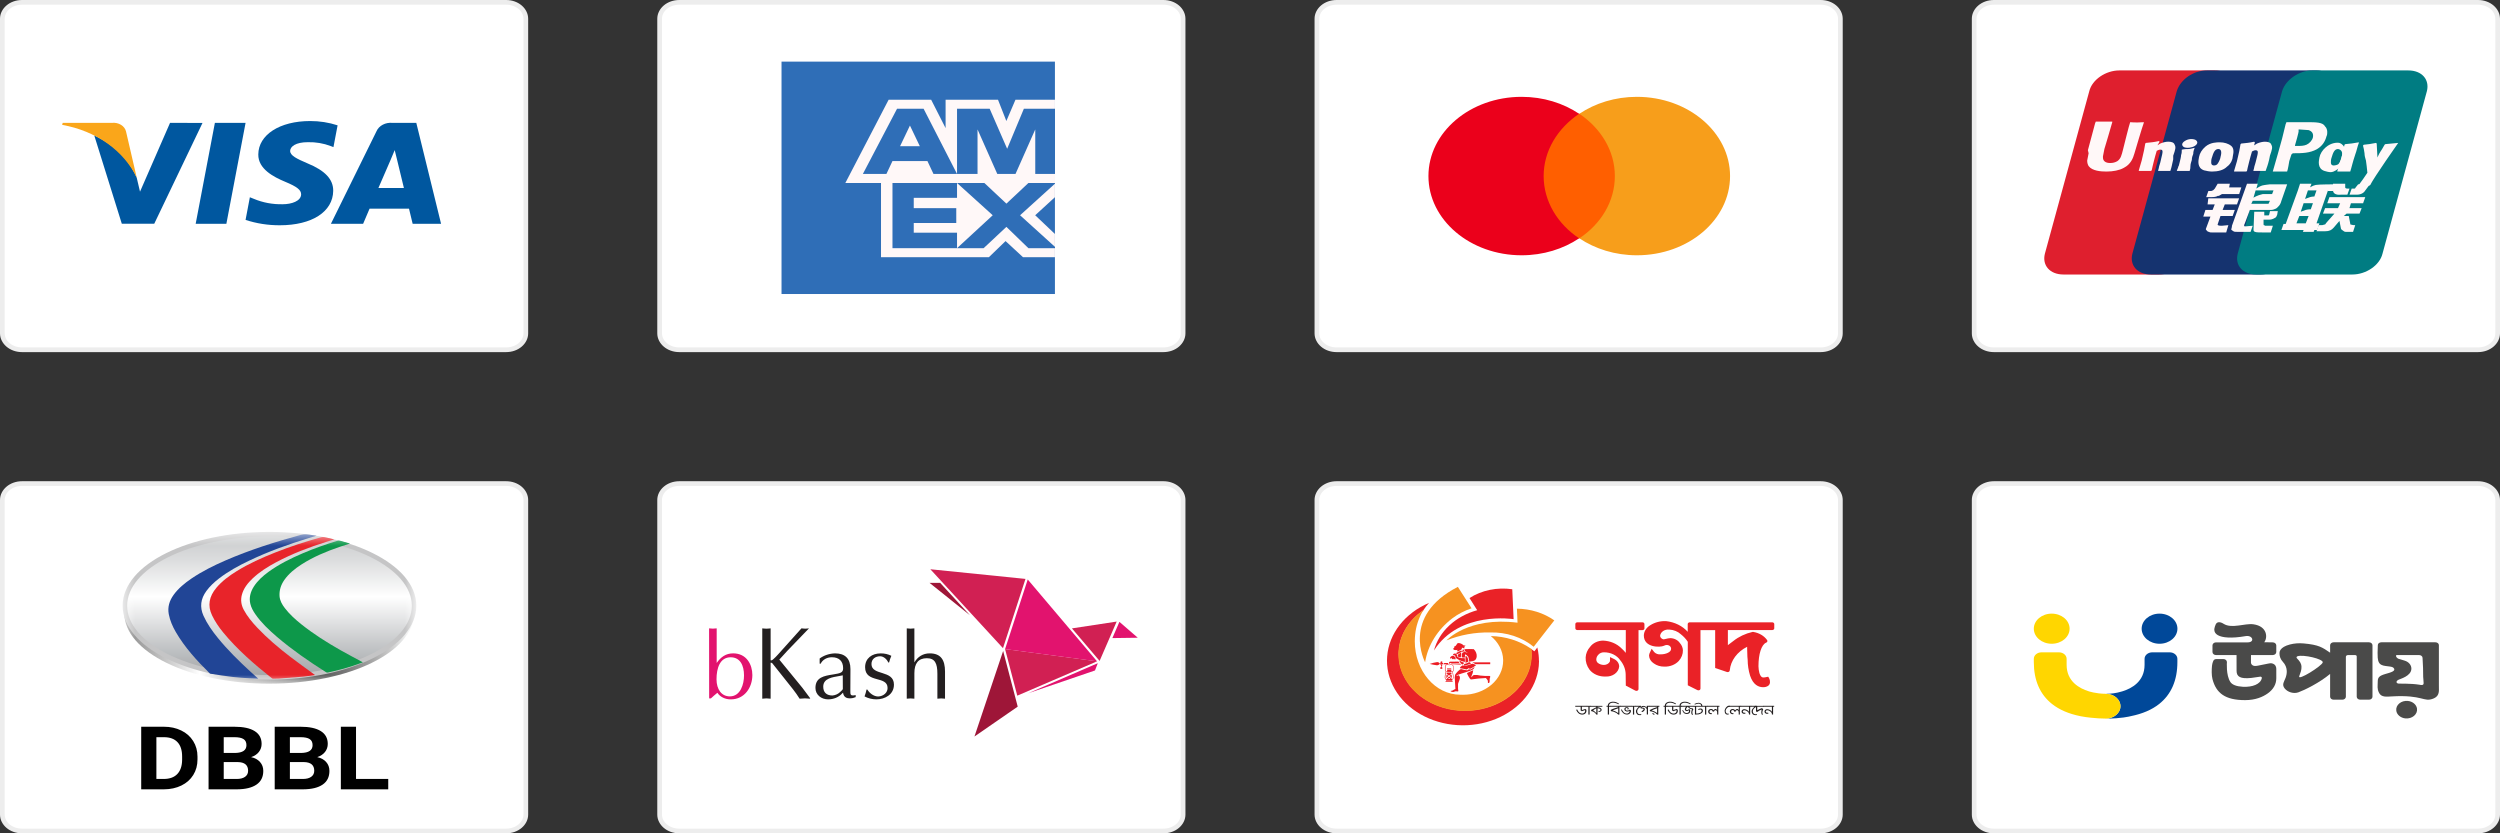 <svg width="213" height="71" viewBox="0 0 213 71" fill="none" xmlns="http://www.w3.org/2000/svg">
<rect x="0" y="0" width="213" height="71" fill="#333333" stroke="none"/>
<g clip-path="url(#clip0_2009_25148)">
<path d="M1.879 0.2H43.121C44.08 0.2 44.8 0.855 44.8 1.597V28.402C44.8 29.145 44.08 29.8 43.121 29.8H1.879C0.92 29.8 0.2 29.145 0.2 28.402V1.597C0.2 0.855 0.92 0.2 1.879 0.2Z" fill="white" stroke="#EDEDED" stroke-width="0.4"/>
<path d="M19.287 19.065H16.672L18.308 10.469H20.923L19.287 19.065Z" fill="#00579F"/>
<path d="M28.764 10.679C28.016 10.434 27.221 10.309 26.419 10.313C23.836 10.313 22.018 11.483 22.007 13.157C21.986 14.391 23.309 15.077 24.301 15.489C25.313 15.91 25.657 16.184 25.657 16.559C25.646 17.135 24.839 17.401 24.086 17.401C23.236 17.421 22.394 17.264 21.632 16.943L21.288 16.806L20.922 18.736C21.852 19.042 22.841 19.197 23.838 19.193C26.582 19.193 28.368 18.041 28.389 16.258C28.4 15.283 27.701 14.533 26.194 13.916C25.279 13.523 24.72 13.258 24.72 12.855C24.73 12.489 25.193 12.114 26.226 12.114C26.896 12.097 27.562 12.21 28.174 12.443L28.41 12.535L28.763 10.679H28.764Z" fill="#00579F"/>
<path d="M32.24 16.019C32.455 15.525 33.284 13.614 33.284 13.614C33.273 13.632 33.499 13.11 33.628 12.789L33.811 13.53C33.811 13.53 34.306 15.588 34.413 16.017L32.24 16.019ZM35.468 10.469H33.444C33.155 10.439 32.863 10.493 32.615 10.623C32.367 10.752 32.177 10.95 32.078 11.182L28.195 19.065H30.939L31.488 17.776H34.846C34.921 18.076 35.158 19.065 35.158 19.065H37.579L35.468 10.467L35.468 10.469Z" fill="#00579F"/>
<path d="M14.487 10.469L11.929 16.331L11.649 15.142C11.01 13.602 9.721 12.319 8.031 11.542L10.377 19.06H13.143L17.254 10.473L14.487 10.469Z" fill="#00579F"/>
<path d="M9.547 10.467H5.34L5.297 10.641C6.71 10.888 8.03 11.428 9.138 12.213C10.247 12.998 11.109 14.004 11.65 15.141L10.735 11.19C10.679 10.966 10.527 10.768 10.308 10.634C10.089 10.5 9.819 10.441 9.552 10.467H9.547Z" fill="#FAA61A"/>
</g>
<g clip-path="url(#clip1_2009_25148)">
<path d="M57.879 0.2H99.121C100.08 0.2 100.8 0.855 100.8 1.597V28.402C100.8 29.145 100.08 29.8 99.121 29.8H57.879C56.92 29.8 56.2 29.145 56.2 28.402V1.597C56.2 0.855 56.92 0.2 57.879 0.2Z" fill="white" stroke="#EDEDED" stroke-width="0.4"/>
<path fill-rule="evenodd" clip-rule="evenodd" d="M66.586 5.25H89.88V25.05H66.586V5.25Z" fill="#2F6EB7"/>
<path fill-rule="evenodd" clip-rule="evenodd" d="M75.062 21.915V14.82H89.88V16.8L88.198 18.34L89.88 19.935V21.915H87.162L85.674 20.54L84.251 21.915H75.062Z" fill="#FFF8F8"/>
<path fill-rule="evenodd" clip-rule="evenodd" d="M76.039 21.145V15.59H81.539V16.855H77.851V17.735H81.474V19H77.851V19.825H81.539V21.145H76.039Z" fill="#2F6EB7"/>
<path fill-rule="evenodd" clip-rule="evenodd" d="M81.539 21.145L84.58 18.34L81.539 15.59H83.868L85.745 17.35L87.621 15.59H89.886V15.645L86.91 18.34L89.886 21.035V21.145H87.621L85.745 19.33L83.804 21.145H81.539Z" fill="#2F6EB7"/>
<path fill-rule="evenodd" clip-rule="evenodd" d="M75.712 8.496H79.335L80.565 10.916V8.496H85.029L85.741 10.311L86.518 8.496H89.882V15.591H72.023L75.712 8.496Z" fill="#FFF8F8"/>
<path fill-rule="evenodd" clip-rule="evenodd" d="M76.427 9.266L73.516 14.821H75.522L76.039 13.721H79.016L79.533 14.821H81.539L78.692 9.266H76.427ZM76.686 12.456L77.527 10.696L78.369 12.456H76.686Z" fill="#2F6EB7"/>
<path fill-rule="evenodd" clip-rule="evenodd" d="M81.539 14.821V9.266H84.321L85.81 12.676L87.233 9.266H89.886V14.821H88.204V11.026L86.521 14.821H84.969L83.286 11.026V14.821H81.539Z" fill="#2F6EB7"/>
</g>
<g clip-path="url(#clip2_2009_25148)">
<path d="M113.879 0.2H155.121C156.08 0.2 156.8 0.855 156.8 1.597V28.402C156.8 29.145 156.08 29.8 155.121 29.8H113.879C112.92 29.8 112.2 29.145 112.2 28.402V1.597C112.2 0.855 112.92 0.2 113.879 0.2Z" fill="white" stroke="#EDEDED" stroke-width="0.4"/>
<path d="M138.027 9.695H131.078V20.308H138.027V9.695Z" fill="#FF5F00"/>
<path d="M131.519 15C131.519 12.844 132.71 10.931 134.541 9.694C133.196 8.794 131.497 8.25 129.644 8.25C125.255 8.25 121.703 11.269 121.703 15C121.703 18.731 125.255 21.75 129.644 21.75C131.497 21.75 133.196 21.206 134.541 20.306C132.71 19.087 131.519 17.156 131.519 15Z" fill="#EB001B"/>
<path d="M147.401 15C147.401 18.731 143.849 21.75 139.46 21.75C137.607 21.75 135.908 21.206 134.562 20.306C136.415 19.069 137.585 17.156 137.585 15C137.585 12.844 136.393 10.931 134.562 9.694C135.908 8.794 137.607 8.25 139.46 8.25C143.849 8.25 147.401 11.287 147.401 15Z" fill="#F79E1B"/>
</g>
<g clip-path="url(#clip3_2009_25148)">
<path d="M169.879 0.2H211.121C212.08 0.2 212.8 0.855 212.8 1.597V28.402C212.8 29.145 212.08 29.8 211.121 29.8H169.879C168.92 29.8 168.2 29.145 168.2 28.402V1.597C168.2 0.855 168.92 0.2 169.879 0.2Z" fill="white" stroke="#EDEDED" stroke-width="0.4"/>
<path d="M180.572 6H188.694C189.854 6 190.526 6.779 190.282 7.765L186.496 21.623C186.251 22.61 185.091 23.388 183.931 23.388H175.809C174.649 23.388 173.978 22.61 174.222 21.623L178.008 7.765C178.252 6.779 179.412 6 180.572 6Z" fill="#DF1F2E"/>
<path d="M188.026 6H197.368C198.529 6 197.979 6.779 197.735 7.765L193.949 21.623C193.705 22.61 193.766 23.388 192.605 23.388H183.263C182.102 23.388 181.431 22.61 181.675 21.623L185.461 7.765C185.766 6.779 186.865 6 188.026 6Z" fill="#15336F"/>
<path d="M197.002 6H205.185C206.345 6 207.017 6.779 206.772 7.765L202.986 21.623C202.742 22.61 201.582 23.388 200.422 23.388H192.239C191.079 23.388 190.407 22.61 190.651 21.623L194.437 7.765C194.743 6.779 195.903 6 197.002 6Z" fill="#007C82"/>
<path fill-rule="evenodd" clip-rule="evenodd" d="M195.657 19.026H196.451L196.695 18.403H195.902L195.657 19.026ZM196.268 17.313L196.024 18.04C196.024 18.04 196.329 17.936 196.451 17.884C196.634 17.832 196.879 17.832 196.879 17.832L197.062 17.313H196.268ZM196.634 16.223L196.39 16.95C196.39 16.95 196.695 16.846 196.818 16.794C197.001 16.742 197.184 16.742 197.184 16.742L197.367 16.223H196.634ZM198.344 16.223L197.367 19.026H197.611L197.428 19.597H197.184L197.123 19.753H196.207L196.268 19.597H194.375L194.558 19.078H194.741L195.779 16.223L195.963 15.652H196.94L196.818 15.964C196.818 15.964 197.062 15.808 197.306 15.756C197.55 15.704 198.955 15.704 198.955 15.704L198.772 16.275H198.344V16.223Z" fill="#FFF8F8"/>
<path d="M198.773 15.652H199.812V15.964C199.812 16.016 199.873 16.068 199.995 16.068H200.178L199.995 16.587H199.445C198.957 16.639 198.773 16.431 198.773 16.223V15.652Z" fill="#FFF8F8"/>
<path d="M198.894 18.198H197.917L198.1 17.731H199.199L199.382 17.316H198.283L198.466 16.797H201.52L201.336 17.316H200.298L200.176 17.731H201.214L201.031 18.198H199.932L199.688 18.406H200.115L200.237 19.029C200.237 19.081 200.237 19.133 200.298 19.133C200.298 19.133 200.481 19.184 200.543 19.184H200.665L200.481 19.755H200.115C200.054 19.755 199.993 19.755 199.871 19.755C199.749 19.755 199.688 19.703 199.627 19.652C199.565 19.6 199.443 19.548 199.443 19.444L199.321 18.821L198.833 19.392C198.65 19.6 198.466 19.703 198.1 19.703H197.367L197.55 19.184H197.856C197.917 19.184 197.978 19.133 198.039 19.133C198.1 19.133 198.161 19.081 198.161 19.029L198.894 18.198Z" fill="#FFF8F8"/>
<path d="M188.146 16.898H190.772L190.589 17.417H189.551L189.368 17.885H190.406L190.222 18.404H189.184L188.94 19.13C188.94 19.234 189.184 19.234 189.306 19.234L189.856 19.182L189.673 19.805H188.452C188.329 19.805 188.268 19.805 188.207 19.753C188.085 19.753 188.085 19.701 188.024 19.649C187.963 19.598 187.902 19.546 187.963 19.442L188.329 18.456H187.719L187.902 17.885H188.513L188.696 17.417H188.085L188.146 16.898Z" fill="#FFF8F8"/>
<path d="M189.923 15.964H190.961L190.778 16.535H189.312L189.129 16.639C189.068 16.691 189.068 16.691 188.946 16.691C188.885 16.742 188.701 16.794 188.457 16.794H187.969L188.152 16.275H188.274C188.396 16.275 188.457 16.275 188.518 16.223C188.579 16.223 188.64 16.119 188.701 16.068L188.946 15.652H189.984L189.923 15.964Z" fill="#FFF8F8"/>
<path fill-rule="evenodd" clip-rule="evenodd" d="M191.995 16.846C191.995 16.846 192.3 16.639 192.788 16.535C192.911 16.535 193.582 16.535 193.582 16.535L193.704 16.223H192.178L191.995 16.846ZM193.399 17.106H191.934L191.811 17.365H193.094C193.277 17.365 193.277 17.365 193.277 17.365L193.399 17.106ZM191.445 15.652H192.361L192.239 16.068C192.239 16.068 192.544 15.86 192.727 15.808C192.911 15.756 193.399 15.704 193.399 15.704H194.865L194.376 17.106C194.315 17.365 194.193 17.521 194.132 17.573C194.071 17.625 194.01 17.729 193.888 17.78C193.765 17.832 193.643 17.884 193.521 17.884C193.399 17.884 193.277 17.884 193.094 17.884H191.689L191.262 19.026C191.201 19.13 191.201 19.182 191.201 19.234C191.201 19.286 191.262 19.286 191.323 19.286L191.934 19.234L191.75 19.753H191.079C190.834 19.753 190.712 19.753 190.59 19.753C190.468 19.753 190.346 19.753 190.285 19.701C190.224 19.649 190.102 19.597 190.102 19.545C190.102 19.493 190.163 19.39 190.163 19.234L191.445 15.652Z" fill="#FFF8F8"/>
<path d="M194.076 17.938L194.015 18.301C193.954 18.405 193.954 18.509 193.832 18.56C193.71 18.612 193.588 18.716 193.343 18.716H192.855V19.079C192.855 19.183 192.855 19.183 192.916 19.183L192.977 19.235H193.16H193.649L193.466 19.806H192.916C192.55 19.806 192.244 19.806 192.122 19.754C192 19.702 192 19.65 192 19.547L192.061 18.041H192.916V18.353H193.099C193.16 18.353 193.221 18.353 193.282 18.353C193.282 18.353 193.343 18.301 193.343 18.249L193.404 17.989H194.076V17.938Z" fill="#FFF8F8"/>
<path d="M181.492 10.411C181.431 10.515 180.881 12.747 180.881 12.747C180.759 13.214 180.698 13.526 180.393 13.733C180.21 13.837 180.027 13.889 179.782 13.889C179.416 13.889 179.172 13.733 179.172 13.422V13.318L179.294 12.695C179.294 12.695 179.904 10.671 179.965 10.411C179.965 10.411 179.965 10.411 179.965 10.359C178.805 10.359 178.622 10.359 178.561 10.359L178.5 10.515L177.889 12.799L177.95 13.058L177.828 13.681C177.828 13.889 177.889 14.045 177.95 14.148C178.256 14.564 178.988 14.616 179.477 14.616C180.027 14.616 180.576 14.512 180.942 14.304C181.553 13.993 181.736 13.474 181.858 13.058L181.919 12.851C181.919 12.851 182.53 10.775 182.652 10.463C182.652 10.463 182.652 10.463 182.652 10.411C181.858 10.463 181.614 10.411 181.492 10.411Z" fill="#FFF8F8"/>
<path d="M184.913 14.563C184.486 14.563 184.364 14.563 183.875 14.563V14.511C183.936 14.355 183.936 14.2 183.997 14.044L184.059 13.836C184.12 13.525 184.242 13.11 184.242 13.006C184.242 12.954 184.303 12.746 184.059 12.746C183.936 12.746 183.875 12.798 183.753 12.85C183.692 13.006 183.57 13.525 183.509 13.732C183.387 14.2 183.387 14.252 183.326 14.511L183.265 14.563C182.837 14.563 182.715 14.563 182.227 14.563V14.511C182.288 14.252 182.41 13.94 182.471 13.681C182.654 12.902 182.715 12.642 182.776 12.227L182.837 12.175C183.326 12.123 183.448 12.123 183.936 12.02L183.997 12.071L183.814 12.383C183.875 12.331 183.997 12.279 184.059 12.227C184.303 12.123 184.547 12.071 184.73 12.071C184.974 12.071 185.219 12.123 185.28 12.331C185.402 12.539 185.341 12.746 185.158 13.265V13.577C185.036 14.096 185.036 14.2 184.913 14.563Z" fill="#FFF8F8"/>
<path d="M186.56 14.566C186.316 14.566 186.133 14.566 186.011 14.566C185.827 14.566 185.705 14.566 185.461 14.566C185.522 14.358 185.583 14.307 185.583 14.203C185.644 14.151 185.644 14.047 185.705 13.839C185.766 13.58 185.827 13.372 185.827 13.217C185.888 13.061 185.888 12.905 185.888 12.749C186.133 12.697 186.316 12.698 186.438 12.698C186.621 12.698 186.743 12.646 186.987 12.594C186.926 12.749 186.865 12.905 186.865 13.113C186.804 13.268 186.743 13.424 186.743 13.632C186.621 13.995 186.621 14.099 186.621 14.203C186.621 14.307 186.621 14.358 186.56 14.566Z" fill="#FFF8F8"/>
<path d="M189.189 13.371C189.189 13.475 189.067 13.786 188.945 13.942C188.884 14.046 188.762 14.097 188.64 14.097C188.579 14.097 188.395 14.097 188.395 13.838C188.395 13.734 188.395 13.578 188.457 13.423C188.579 13.007 188.701 12.696 189.006 12.696C189.25 12.696 189.311 12.956 189.189 13.371ZM190.227 13.371C190.349 12.852 190.288 12.592 190.105 12.437C189.861 12.229 189.495 12.125 189.128 12.125C188.884 12.125 188.334 12.125 187.907 12.488C187.602 12.748 187.418 13.059 187.357 13.371C187.296 13.682 187.174 14.305 187.785 14.513C187.968 14.565 188.273 14.616 188.457 14.616C188.945 14.616 189.434 14.513 189.739 14.201C190.105 13.942 190.227 13.526 190.227 13.371Z" fill="#FFF8F8"/>
<path d="M200.24 14.616C199.751 14.616 199.629 14.616 199.141 14.616V14.565C199.263 14.149 199.385 13.786 199.507 13.371C199.629 12.852 199.69 12.644 199.751 12.333L199.812 12.281C200.301 12.229 200.423 12.229 200.972 12.125V12.177C200.85 12.488 200.789 12.852 200.667 13.163C200.423 13.89 200.362 14.253 200.24 14.616Z" fill="#FFF8F8"/>
<path d="M199.508 13.371C199.508 13.475 199.386 13.786 199.264 13.942C199.203 14.046 198.959 14.098 198.836 14.098C198.775 14.098 198.592 14.098 198.592 13.838C198.592 13.734 198.592 13.579 198.653 13.423C198.775 13.008 198.897 12.696 199.203 12.696C199.508 12.748 199.63 13.008 199.508 13.371ZM200.485 13.423C200.607 12.904 200.058 13.371 199.936 13.215C199.813 12.956 199.875 12.385 199.325 12.177C199.081 12.125 198.592 12.177 198.165 12.541C197.859 12.8 197.676 13.111 197.615 13.423C197.554 13.734 197.432 14.357 198.043 14.565C198.226 14.617 198.409 14.669 198.592 14.669C199.203 14.617 199.691 13.838 200.058 13.475C200.424 13.215 200.485 13.579 200.485 13.423Z" fill="#FFF8F8"/>
<path d="M193.031 14.566C192.603 14.566 192.481 14.566 191.992 14.566V14.514C192.053 14.358 192.053 14.202 192.115 14.047L192.176 13.839C192.237 13.579 192.359 13.164 192.359 13.06C192.359 13.008 192.42 12.801 192.176 12.801C192.053 12.801 191.992 12.853 191.87 12.905C191.809 13.06 191.687 13.579 191.626 13.787C191.504 14.254 191.504 14.306 191.443 14.566L191.382 14.617C190.954 14.617 190.832 14.617 190.344 14.617V14.566C190.405 14.306 190.527 13.995 190.588 13.735C190.771 12.957 190.832 12.697 190.893 12.282L190.954 12.23C191.443 12.178 191.565 12.178 192.053 12.074L192.115 12.126L192.053 12.386C192.115 12.334 192.237 12.282 192.298 12.23C192.542 12.126 192.786 12.074 192.969 12.074C193.214 12.074 193.458 12.126 193.519 12.334C193.641 12.541 193.58 12.749 193.397 13.268L193.336 13.579C193.214 14.098 193.153 14.202 193.031 14.566Z" fill="#FFF8F8"/>
<path d="M196.572 10.41H196.205C195.289 10.41 194.984 10.41 194.801 10.41C194.801 10.462 194.74 10.566 194.74 10.566L194.434 11.812C194.434 11.812 193.702 14.459 193.641 14.614C194.434 14.614 194.74 14.614 194.862 14.614C194.923 14.511 195.045 13.732 195.045 13.732L195.228 13.161C195.228 13.161 195.289 13.109 195.35 13.057H195.412C196.083 13.057 196.816 13.057 197.427 12.694C197.854 12.434 198.098 12.071 198.22 11.604C198.282 11.5 198.282 11.344 198.282 11.241C198.282 11.085 198.22 10.877 198.098 10.774C197.915 10.41 197.305 10.41 196.572 10.41ZM197.06 11.708C196.999 11.967 196.755 12.227 196.511 12.331C196.266 12.434 196.022 12.434 195.717 12.434H195.534V12.383C195.534 12.383 195.9 11.137 195.839 11.137V11.085V11.033H195.961C195.961 11.033 196.633 11.085 196.694 11.085C196.999 11.189 197.121 11.396 197.06 11.708Z" fill="#FFF8F8"/>
<path d="M204.327 12.176C203.778 12.228 203.717 12.228 203.228 12.28L203.167 12.332C202.801 13.006 202.801 12.851 202.556 13.421V13.37L202.495 12.228L202.434 12.176C201.885 12.28 201.885 12.28 201.396 12.332L201.335 12.383V12.435C201.396 12.695 201.396 12.643 201.457 13.058C201.457 13.266 201.518 13.473 201.579 13.681C201.64 14.044 201.64 14.2 201.701 14.719C201.396 15.186 201.274 15.342 200.969 15.757V15.809C201.457 15.809 201.579 15.809 201.885 15.809L201.946 15.757C202.251 15.134 204.327 12.176 204.327 12.176Z" fill="#FFF8F8"/>
<path d="M186.993 12.435C187.238 12.279 187.299 12.072 187.054 11.916C186.81 11.812 186.444 11.812 186.138 12.02C185.894 12.175 185.833 12.383 186.077 12.539C186.322 12.643 186.749 12.591 186.993 12.435Z" fill="#FFF8F8"/>
<path d="M201.951 15.652L201.523 16.223C201.401 16.431 201.157 16.587 200.79 16.587H200.18L200.363 16.068H200.485C200.546 16.068 200.607 16.068 200.607 16.068C200.668 16.068 200.668 16.016 200.668 16.016L200.912 15.704H201.951V15.652Z" fill="#FFF8F8"/>
</g>
<g clip-path="url(#clip4_2009_25148)">
<path d="M1.879 41.2H43.121C44.08 41.2 44.8 41.855 44.8 42.597V69.403C44.8 70.145 44.08 70.8 43.121 70.8H1.879C0.92 70.8 0.2 70.145 0.2 69.403V42.597C0.2 41.855 0.92 41.2 1.879 41.2Z" fill="white" stroke="#EDEDED" stroke-width="0.4"/>
<mask id="mask0_2009_25148" style="mask-type:luminance" maskUnits="userSpaceOnUse" x="10" y="45" width="26" height="14">
<path d="M35.292 45.5H10.586V58.25H35.292V45.5Z" fill="white"/>
</mask>
<g mask="url(#mask0_2009_25148)">
<path d="M35.276 52.22C35.276 55.55 29.749 58.249 22.931 58.249C16.114 58.249 10.586 55.55 10.586 52.22C10.586 48.891 16.114 46.191 22.931 46.191C29.749 46.191 35.276 48.891 35.276 52.22Z" fill="url(#paint0_linear_2009_25148)"/>
<path d="M35.279 51.609C35.279 54.977 29.763 57.707 22.96 57.707C16.156 57.707 10.641 54.977 10.641 51.609C10.641 48.242 16.156 45.512 22.96 45.512C29.763 45.512 35.279 48.242 35.279 51.609Z" fill="url(#paint1_linear_2009_25148)" stroke="#C5C5C6" stroke-width="0.385" stroke-miterlimit="10"/>
<path fill-rule="evenodd" clip-rule="evenodd" d="M26.842 57.516C26.5 57.563 26.184 57.618 25.867 57.647C25.161 57.709 24.452 57.761 23.746 57.814C23.586 57.826 23.428 57.826 23.269 57.826C23.235 57.826 23.192 57.81 23.168 57.79C21.645 56.584 20.197 55.323 19.013 53.881C18.638 53.425 18.317 52.946 18.069 52.433C17.664 51.593 17.817 50.816 18.432 50.083C18.906 49.514 19.52 49.06 20.188 48.648C21.2 48.024 22.304 47.525 23.443 47.075C24.714 46.573 26.022 46.141 27.362 45.774C27.44 45.752 27.537 45.748 27.618 45.762C27.907 45.815 28.192 45.88 28.479 45.958C28.268 46.022 28.056 46.085 27.846 46.151C26.332 46.625 24.871 47.184 23.514 47.91C22.785 48.299 22.102 48.735 21.531 49.275C21.1 49.682 20.755 50.129 20.612 50.661C20.493 51.1 20.54 51.524 20.759 51.939C21.055 52.501 21.469 53.002 21.923 53.482C22.773 54.382 23.737 55.199 24.751 55.975C25.415 56.482 26.101 56.97 26.777 57.466C26.792 57.478 26.806 57.489 26.842 57.516Z" fill="#E8242A"/>
<path fill-rule="evenodd" clip-rule="evenodd" d="M22.004 57.822C21.738 57.811 21.502 57.809 21.267 57.792C20.785 57.759 20.301 57.733 19.822 57.675C19.191 57.598 18.564 57.496 17.936 57.403C17.909 57.398 17.88 57.38 17.861 57.362C16.753 56.274 15.73 55.14 14.983 53.857C14.699 53.369 14.481 52.863 14.379 52.326C14.266 51.732 14.427 51.188 14.796 50.677C15.189 50.133 15.726 49.69 16.317 49.288C17.216 48.678 18.209 48.183 19.241 47.737C21.287 46.852 23.438 46.169 25.634 45.57C25.95 45.484 26.235 45.536 26.536 45.578C26.671 45.597 26.805 45.62 26.969 45.645C26.732 45.715 26.521 45.776 26.312 45.841C24.566 46.374 22.868 46.988 21.258 47.754C20.328 48.195 19.44 48.684 18.657 49.288C18.245 49.606 17.876 49.952 17.585 50.351C17.093 51.024 17.006 51.723 17.337 52.462C17.643 53.142 18.081 53.765 18.572 54.366C19.405 55.387 20.361 56.33 21.362 57.245C21.565 57.431 21.773 57.614 22.004 57.822Z" fill="#214596"/>
<path fill-rule="evenodd" clip-rule="evenodd" d="M30.918 56.435C30.61 56.542 30.323 56.647 30.032 56.742C29.351 56.966 28.652 57.146 27.942 57.298C27.878 57.311 27.831 57.305 27.778 57.271C26.305 56.341 24.889 55.361 23.601 54.264C22.908 53.672 22.257 53.052 21.76 52.337C21.565 52.057 21.403 51.765 21.328 51.446C21.205 50.924 21.332 50.434 21.631 49.968C21.943 49.483 22.383 49.082 22.881 48.719C23.767 48.076 24.771 47.575 25.82 47.129C26.766 46.726 27.744 46.383 28.742 46.076C28.827 46.05 28.902 46.047 28.987 46.072C29.258 46.152 29.53 46.228 29.821 46.31C29.511 46.409 29.221 46.497 28.935 46.594C27.79 46.985 26.695 47.447 25.715 48.072C25.122 48.451 24.594 48.88 24.221 49.418C23.922 49.849 23.783 50.309 23.819 50.803C23.847 51.175 24.028 51.5 24.266 51.809C24.656 52.319 25.144 52.765 25.669 53.185C26.703 54.011 27.841 54.732 29.029 55.405C29.625 55.744 30.238 56.063 30.843 56.391C30.86 56.4 30.878 56.41 30.918 56.435Z" fill="#0D984A"/>
</g>
<path d="M12.031 67.25V61.918H13.961C14.513 61.918 15.005 62.024 15.439 62.237C15.876 62.447 16.216 62.747 16.46 63.138C16.704 63.526 16.826 63.968 16.826 64.463V64.709C16.826 65.204 16.706 65.645 16.465 66.031C16.226 66.416 15.889 66.715 15.452 66.928C15.015 67.14 14.523 67.248 13.974 67.25H12.031ZM13.324 62.808V66.367H13.948C14.454 66.367 14.84 66.227 15.107 65.946C15.374 65.666 15.511 65.264 15.517 64.742V64.46C15.517 63.917 15.384 63.507 15.12 63.229C14.856 62.948 14.47 62.808 13.961 62.808H13.324ZM17.77 67.25V61.918H19.967C20.728 61.918 21.306 62.042 21.699 62.291C22.093 62.538 22.289 62.901 22.289 63.379C22.289 63.64 22.21 63.871 22.052 64.071C21.895 64.269 21.675 64.414 21.393 64.507C21.715 64.575 21.968 64.713 22.152 64.921C22.338 65.128 22.432 65.382 22.432 65.683C22.432 66.195 22.239 66.584 21.854 66.847C21.469 67.111 20.921 67.245 20.209 67.25H17.77ZM19.062 64.928V66.367H20.17C20.474 66.367 20.711 66.306 20.881 66.184C21.053 66.06 21.139 65.889 21.139 65.672C21.139 65.183 20.842 64.936 20.247 64.928H19.062ZM19.062 64.152H20.019C20.671 64.142 20.997 63.921 20.997 63.489C20.997 63.247 20.914 63.074 20.747 62.969C20.583 62.862 20.323 62.808 19.967 62.808H19.062V64.152ZM23.405 67.25V61.918H25.602C26.364 61.918 26.941 62.042 27.334 62.291C27.728 62.538 27.925 62.901 27.925 63.379C27.925 63.64 27.846 63.871 27.688 64.071C27.53 64.269 27.31 64.414 27.029 64.507C27.35 64.575 27.603 64.713 27.787 64.921C27.974 65.128 28.067 65.382 28.067 65.683C28.067 66.195 27.875 66.584 27.49 66.847C27.105 67.111 26.556 67.245 25.844 67.25H23.405ZM24.698 64.928V66.367H25.805C26.11 66.367 26.346 66.306 26.516 66.184C26.688 66.06 26.774 65.889 26.774 65.672C26.774 65.183 26.477 64.936 25.883 64.928H24.698ZM24.698 64.152H25.654C26.306 64.142 26.632 63.921 26.632 63.489C26.632 63.247 26.549 63.074 26.382 62.969C26.219 62.862 25.959 62.808 25.602 62.808H24.698V64.152ZM30.333 66.367H33.078V67.25H29.041V61.918H30.333V66.367Z" fill="black"/>
</g>
<g clip-path="url(#clip5_2009_25148)">
<path d="M57.879 41.2H99.121C100.08 41.2 100.8 41.855 100.8 42.597V69.403C100.8 70.145 100.08 70.8 99.121 70.8H57.879C56.92 70.8 56.2 70.145 56.2 69.403V42.597C56.2 41.855 56.92 41.2 57.879 41.2Z" fill="white" stroke="#EDEDED" stroke-width="0.4"/>
<path d="M93.472 56.345L85.633 55.301L86.672 59.271L93.472 56.345Z" fill="#D12053"/>
<path d="M93.47 56.347L87.563 49.371L85.633 55.304L93.47 56.347Z" fill="#E2136E"/>
<path d="M85.455 55.224L79.266 48.5L87.371 49.323L85.455 55.224Z" fill="#D12053"/>
<path d="M82.632 52.413L79.195 49.66H80.1L82.632 52.413Z" fill="#9E1638"/>
<path d="M95.141 52.957L93.686 56.311L91.328 53.539L95.141 52.957Z" fill="#D12053"/>
<path d="M87.586 59.072L93.293 57.123L93.533 56.504L87.586 59.072Z" fill="#E2136E"/>
<path d="M83.023 62.751L85.468 55.461L86.709 60.204L83.023 62.751Z" fill="#9E1638"/>
<path d="M95.374 52.98L94.774 54.365L96.938 54.335L95.374 52.98ZM60.414 53.536C60.519 53.543 60.625 53.56 60.738 53.56C60.85 53.56 60.942 53.543 61.062 53.536V56.485C61.403 55.991 61.833 55.666 62.466 55.666C63.61 55.666 64.101 56.628 64.101 57.513C64.101 58.572 63.436 59.586 62.269 59.586C62.036 59.59 61.805 59.54 61.603 59.441C61.4 59.342 61.234 59.198 61.121 59.024C60.925 59.17 60.753 59.345 60.568 59.503H60.42L60.414 53.536ZM61.047 57.873C61.047 58.733 61.475 59.332 62.181 59.332C63.096 59.332 63.39 58.287 63.39 57.545C63.39 56.685 63.056 56.007 62.263 56C61.338 55.994 61.047 56.925 61.047 57.874V57.873Z" fill="#E2136E"/>
<path d="M67.086 55.445L66.397 56.199C67.044 57.003 67.716 57.791 68.366 58.605L69.022 59.485V59.529C68.861 59.52 68.715 59.502 68.579 59.502C68.443 59.502 68.271 59.52 68.126 59.529C67.948 59.247 67.77 58.987 67.568 58.732L65.794 56.502C65.754 56.467 65.658 56.439 65.658 56.475V59.529C65.528 59.52 65.414 59.502 65.302 59.502C65.189 59.502 65.059 59.52 64.945 59.529V53.538C65.059 53.545 65.182 53.564 65.302 53.564C65.421 53.564 65.528 53.545 65.658 53.538V56.242C65.658 56.294 65.779 56.259 65.859 56.189C66.013 56.053 66.157 55.91 66.29 55.759L68.285 53.535C68.39 53.543 68.495 53.562 68.608 53.562C68.722 53.562 68.809 53.543 68.925 53.535L67.086 55.445ZM72.45 58.854C72.45 59.166 72.427 59.324 72.904 59.221V59.395C72.826 59.429 72.744 59.455 72.66 59.475C72.239 59.546 71.89 59.482 71.825 59.014L71.753 59.083C71.612 59.239 71.43 59.367 71.222 59.454C71.014 59.541 70.784 59.586 70.552 59.585C69.979 59.585 69.476 59.201 69.476 58.611C69.476 57.703 70.215 57.584 70.974 57.464C71.615 57.361 71.834 57.313 71.834 56.93C71.834 56.34 71.494 55.998 70.886 55.998C70.679 55.994 70.475 56.045 70.303 56.143C70.13 56.242 69.998 56.383 69.923 56.547H69.834V56.105C70.199 55.835 70.662 55.681 71.145 55.667C71.995 55.667 72.458 56.105 72.458 57.006L72.45 58.854ZM71.803 57.538L71.518 57.594C70.966 57.697 70.14 57.776 70.14 58.503C70.14 59.006 70.436 59.257 70.932 59.257C71.189 59.23 71.424 59.121 71.588 58.951C71.648 58.893 71.81 58.757 71.81 58.699L71.803 57.538ZM73.895 58.748C74.087 59.061 74.445 59.341 74.826 59.341C75.043 59.332 75.248 59.251 75.397 59.115C75.545 58.98 75.626 58.8 75.621 58.615C75.621 57.54 73.707 58.238 73.707 56.846C73.707 56.082 74.298 55.669 75.027 55.669C75.349 55.663 75.667 55.734 75.943 55.875C75.864 56.059 75.799 56.248 75.751 56.44H75.677C75.571 56.178 75.289 55.914 74.989 55.914C74.583 55.914 74.249 56.146 74.249 56.577C74.249 57.596 76.164 57.053 76.164 58.329C76.164 59.182 75.386 59.585 74.671 59.585C74.312 59.585 73.962 59.498 73.659 59.334C73.732 59.143 73.789 58.947 73.829 58.75L73.895 58.748ZM77.255 53.538C77.363 53.545 77.468 53.562 77.58 53.562C77.692 53.562 77.784 53.545 77.905 53.538V56.439C78.189 55.953 78.634 55.667 79.21 55.667C80.15 55.667 80.516 56.215 80.516 57.22V59.529C80.393 59.52 80.298 59.505 80.19 59.505C80.082 59.505 79.972 59.521 79.865 59.529V57.403C79.865 56.523 79.657 56.08 78.966 56.08C78.236 56.08 77.905 56.527 77.905 57.355V59.529C77.784 59.52 77.688 59.505 77.58 59.505C77.472 59.505 77.364 59.521 77.255 59.529V53.538Z" fill="#231F20"/>
</g>
<g clip-path="url(#clip6_2009_25148)">
<path d="M113.879 41.2H155.121C156.08 41.2 156.8 41.855 156.8 42.597V69.403C156.8 70.145 156.08 70.8 155.121 70.8H113.879C112.92 70.8 112.2 70.145 112.2 69.403V42.597C112.2 41.855 112.92 41.2 113.879 41.2Z" fill="white" stroke="#EDEDED" stroke-width="0.4"/>
<path d="M131.125 56.294C131.125 56.444 131.118 56.594 131.103 56.745C131.009 57.703 130.623 58.623 129.981 59.415C129.339 60.206 128.464 60.841 127.444 61.256C126.424 61.671 125.294 61.852 124.166 61.78C123.038 61.708 121.952 61.387 121.015 60.848C120.079 60.308 119.325 59.57 118.829 58.706C118.333 57.843 118.111 56.883 118.186 55.924C118.261 54.965 118.631 54.039 119.258 53.239C119.885 52.439 120.747 51.792 121.759 51.363C121.587 51.55 121.432 51.749 121.294 51.956C121.283 51.972 121.272 51.989 121.261 52.007L121.255 52.011C121.169 52.071 121.085 52.133 121.003 52.197C120.903 52.275 120.807 52.355 120.714 52.44C120.693 52.458 120.672 52.477 120.652 52.496C120.633 52.516 120.611 52.535 120.59 52.554C120.556 52.587 120.522 52.62 120.491 52.653C120.424 52.72 120.36 52.788 120.298 52.859C120.03 53.162 119.806 53.491 119.629 53.84C119.612 53.874 119.594 53.909 119.578 53.943C119.562 53.978 119.54 54.026 119.522 54.068C119.512 54.089 119.503 54.109 119.495 54.131C119.468 54.194 119.444 54.259 119.42 54.324C119.404 54.365 119.39 54.408 119.376 54.45C119.368 54.473 119.361 54.496 119.354 54.518C119.342 54.56 119.329 54.603 119.317 54.647C119.279 54.785 119.248 54.925 119.229 55.068C119.223 55.103 119.217 55.142 119.212 55.175C119.207 55.209 119.204 55.232 119.202 55.26C119.196 55.302 119.193 55.344 119.189 55.386C119.19 55.39 119.19 55.393 119.189 55.397C119.189 55.44 119.183 55.484 119.18 55.528C119.18 55.599 119.175 55.67 119.175 55.742C119.178 56.808 119.597 57.843 120.366 58.684C121.136 59.525 122.212 60.125 123.426 60.39C124.641 60.655 125.924 60.569 127.075 60.146C128.226 59.724 129.179 58.989 129.784 58.056C129.837 57.973 129.889 57.889 129.935 57.804V57.797C130.265 57.205 130.447 56.56 130.471 55.904C130.471 55.853 130.471 55.8 130.471 55.748C130.471 55.591 130.462 55.436 130.444 55.283L130.472 55.302C130.56 55.364 130.648 55.428 130.727 55.493C130.806 55.381 130.89 55.272 130.98 55.166C131.032 55.379 131.069 55.594 131.091 55.811C131.108 55.971 131.116 56.133 131.116 56.297" fill="#EA2227"/>
<path d="M130.474 55.745C130.474 55.798 130.474 55.85 130.474 55.902C130.463 56.559 130.28 57.206 129.938 57.795V57.802C129.892 57.887 129.84 57.971 129.787 58.053C129.381 58.68 128.816 59.223 128.133 59.642C127.288 60.159 126.292 60.468 125.254 60.535C124.216 60.602 123.176 60.424 122.25 60.021C121.323 59.618 120.545 59.005 120.002 58.25C119.459 57.495 119.172 56.627 119.172 55.742C119.172 55.667 119.172 55.599 119.177 55.528C119.177 55.484 119.182 55.44 119.186 55.396C119.186 55.396 119.186 55.39 119.186 55.387C119.186 55.345 119.193 55.302 119.198 55.261C119.198 55.232 119.205 55.204 119.209 55.176C119.212 55.147 119.22 55.101 119.226 55.068C119.249 54.926 119.279 54.785 119.314 54.647C119.325 54.603 119.339 54.561 119.351 54.518C119.358 54.496 119.366 54.473 119.373 54.451C119.387 54.409 119.401 54.366 119.417 54.324C119.44 54.259 119.466 54.195 119.492 54.131C119.5 54.11 119.509 54.089 119.52 54.068C119.538 54.026 119.557 53.985 119.575 53.944C119.594 53.904 119.61 53.875 119.626 53.841C119.803 53.492 120.027 53.163 120.295 52.86C120.357 52.789 120.42 52.721 120.487 52.654C120.52 52.621 120.554 52.587 120.587 52.555C120.607 52.536 120.627 52.516 120.649 52.498C120.671 52.479 120.69 52.459 120.711 52.441C120.804 52.357 120.9 52.276 121.001 52.198C121.082 52.133 121.167 52.072 121.252 52.012L121.258 52.008L121.225 52.06C121.213 52.079 121.201 52.099 121.19 52.118C120.85 52.728 120.64 53.385 120.572 54.058C120.552 54.249 120.54 54.443 120.54 54.64C120.54 57.154 122.277 59.19 124.423 59.19H124.449C124.515 59.19 124.582 59.195 124.649 59.195C125.098 59.195 125.542 59.12 125.957 58.974C126.372 58.828 126.749 58.614 127.067 58.344C127.384 58.074 127.636 57.754 127.808 57.401C127.98 57.048 128.068 56.67 128.068 56.289C128.068 56.262 128.068 56.236 128.068 56.209C128.044 55.444 127.666 54.719 127.016 54.191C128.261 54.217 129.461 54.592 130.429 55.258L130.458 55.276C130.476 55.426 130.485 55.585 130.485 55.742" fill="#F69220"/>
<path d="M130.503 55.745C130.503 55.798 130.503 55.85 130.503 55.903C130.491 56.567 130.305 57.22 129.959 57.815C129.913 57.899 129.861 57.985 129.808 58.067C129.399 58.696 128.831 59.242 128.146 59.663C126.947 60.399 125.457 60.708 123.994 60.525C122.531 60.342 121.21 59.682 120.311 58.684C119.412 57.686 119.006 56.429 119.18 55.181C119.354 53.933 120.093 52.791 121.241 51.999L121.297 51.961C121.286 51.978 121.275 51.995 121.263 52.012C121.252 52.029 121.241 52.047 121.23 52.064C120.118 52.859 119.41 53.989 119.255 55.218C119.1 56.446 119.51 57.677 120.4 58.654C121.289 59.632 122.588 60.279 124.025 60.46C125.463 60.642 126.927 60.343 128.112 59.628C128.791 59.21 129.354 58.67 129.759 58.046C129.812 57.964 129.863 57.88 129.91 57.796C130.252 57.207 130.436 56.56 130.449 55.903C130.449 55.85 130.449 55.797 130.449 55.745C130.449 55.596 130.44 55.436 130.421 55.283V55.262L130.45 55.281L130.478 55.3C130.494 55.45 130.503 55.6 130.503 55.745Z" fill="#F69220"/>
<path d="M128.96 52.752C128.96 52.752 124.342 52.011 122.172 55.423C122.383 54.629 122.833 53.894 123.479 53.292C124.125 52.69 124.944 52.242 125.856 51.99L125.202 50.953C125.716 50.623 126.305 50.386 126.932 50.257C127.559 50.128 128.21 50.11 128.845 50.203L128.96 52.752Z" fill="#EA2227"/>
<path d="M123.232 54.571C123.232 54.571 125.076 52.521 129.294 53.054L129.242 51.859C130.407 51.872 131.53 52.224 132.426 52.857L130.67 55.107C130.18 54.703 129.6 54.386 128.963 54.176C128.326 53.967 127.647 53.867 126.964 53.885C125.672 53.86 124.392 54.094 123.227 54.568" fill="#F69220"/>
<path d="M121.42 56.425C121.42 56.425 119.312 52.516 124.21 50L125.377 51.828C124.775 52.028 124.219 52.318 123.735 52.684C122.467 53.659 121.647 54.984 121.419 56.425" fill="#F69220"/>
<path d="M139.929 53.02H134.395C134.372 53.02 134.349 53.023 134.328 53.031C134.306 53.038 134.287 53.05 134.27 53.063C134.254 53.077 134.241 53.094 134.232 53.112C134.223 53.13 134.219 53.15 134.219 53.169V53.532C134.219 53.552 134.223 53.572 134.232 53.59C134.241 53.608 134.254 53.625 134.27 53.639C134.287 53.653 134.306 53.664 134.328 53.671C134.349 53.679 134.372 53.682 134.395 53.682H138.518V55.624C138.4 55.48 138.268 55.343 138.125 55.216C137.932 55.026 137.695 54.871 137.428 54.761C137.162 54.652 136.872 54.59 136.576 54.579C136.357 54.583 136.143 54.632 135.952 54.724C135.761 54.816 135.6 54.946 135.483 55.104C135.251 55.364 135.117 55.678 135.098 56.004C135.081 56.378 135.197 56.747 135.433 57.064C135.583 57.251 135.787 57.402 136.026 57.503C136.264 57.604 136.529 57.651 136.795 57.64C137.081 57.657 137.363 57.577 137.579 57.418C137.796 57.259 137.931 57.034 137.954 56.791C137.955 56.654 137.911 56.519 137.827 56.402C137.742 56.285 137.621 56.19 137.476 56.128L137.173 55.982V56.282C137.172 56.302 137.169 56.322 137.163 56.341C137.16 56.354 137.157 56.366 137.155 56.379C137.111 56.459 137.041 56.527 136.953 56.576C136.865 56.624 136.764 56.651 136.659 56.653C136.46 56.654 136.268 56.589 136.125 56.47C136.039 56.384 135.996 56.273 136.005 56.16C136.013 56.02 136.075 55.886 136.182 55.778C136.237 55.714 136.309 55.662 136.393 55.627C136.476 55.592 136.569 55.574 136.662 55.576C136.944 55.575 137.222 55.638 137.466 55.758C137.71 55.879 137.912 56.052 138.051 56.261C138.336 56.606 138.495 57.015 138.507 57.437L138.519 58.416L139.333 58.842C139.36 58.856 139.39 58.864 139.422 58.864C139.454 58.865 139.485 58.858 139.512 58.845C139.54 58.832 139.563 58.812 139.578 58.789C139.594 58.766 139.602 58.74 139.602 58.713V53.688H139.929C139.976 53.688 140.021 53.672 140.054 53.644C140.087 53.616 140.106 53.578 140.106 53.538V53.175C140.107 53.155 140.103 53.135 140.094 53.116C140.086 53.097 140.073 53.08 140.056 53.065C140.04 53.051 140.02 53.039 139.998 53.031C139.976 53.024 139.953 53.02 139.929 53.02Z" fill="#EA2227"/>
<path d="M150.99 53.021H143.97C143.923 53.021 143.878 53.037 143.845 53.065C143.812 53.093 143.793 53.131 143.793 53.171V53.831C143.573 53.582 143.296 53.374 142.979 53.217C142.662 53.061 142.312 52.96 141.948 52.92C141.472 52.899 141.002 53.019 140.618 53.26C140.449 53.359 140.309 53.49 140.211 53.644C140.113 53.797 140.059 53.968 140.055 54.143C140.055 55.188 141.429 55.176 141.769 55.019C141.836 54.979 141.915 54.957 141.997 54.953C142.05 54.952 142.102 54.96 142.151 54.977C142.2 54.994 142.244 55.02 142.28 55.053C142.315 55.086 142.343 55.126 142.359 55.168C142.376 55.211 142.381 55.256 142.375 55.301C142.375 55.544 141.968 55.751 141.485 55.751C141.381 55.761 141.276 55.748 141.179 55.713C141.083 55.678 140.999 55.623 140.935 55.552L140.721 55.276L140.576 55.584C140.529 55.671 140.502 55.765 140.498 55.861C140.504 55.991 140.544 56.117 140.614 56.232C140.685 56.347 140.785 56.447 140.907 56.525C141.155 56.703 141.471 56.8 141.796 56.796C142.032 56.805 142.267 56.765 142.482 56.681C142.696 56.597 142.885 56.471 143.031 56.313C143.267 56.051 143.392 55.729 143.384 55.399C143.373 55.174 143.281 54.957 143.119 54.779C143.037 54.659 142.92 54.558 142.78 54.486C142.64 54.414 142.481 54.374 142.317 54.369C142.184 54.377 142.053 54.399 141.927 54.435C141.865 54.449 141.771 54.471 141.751 54.473C141.673 54.466 141.602 54.434 141.551 54.384C141.481 54.325 141.441 54.244 141.441 54.159C141.451 54.082 141.48 54.007 141.524 53.939C141.569 53.871 141.629 53.811 141.701 53.763C141.773 53.715 141.856 53.679 141.944 53.658C142.032 53.637 142.125 53.632 142.216 53.641H142.238C142.609 53.663 142.956 53.806 143.208 54.039C143.445 54.224 143.645 54.441 143.8 54.681V58.387L144.616 58.797C144.643 58.811 144.674 58.818 144.705 58.818C144.728 58.818 144.751 58.815 144.772 58.807C144.794 58.8 144.813 58.788 144.829 58.775C144.846 58.761 144.859 58.744 144.868 58.726C144.877 58.708 144.881 58.688 144.881 58.668V53.688H146.132V56.913L147.129 57.252C147.15 57.26 147.172 57.264 147.195 57.264C147.238 57.264 147.28 57.251 147.312 57.227C147.345 57.202 147.366 57.169 147.371 57.132L147.376 57.108C147.416 56.697 147.571 56.302 147.829 55.953C148.087 55.605 148.439 55.314 148.857 55.106C148.857 55.16 148.857 55.218 148.857 55.281C148.857 55.412 148.868 55.763 148.878 55.956C148.881 56.041 148.888 56.126 148.901 56.211C148.903 56.666 148.972 57.12 149.106 57.561C149.371 58.362 149.838 58.54 150.184 58.548H150.206C150.289 58.553 150.372 58.544 150.45 58.522C150.529 58.5 150.602 58.464 150.664 58.418C150.71 58.379 150.746 58.332 150.769 58.28C150.793 58.228 150.804 58.173 150.802 58.118C150.809 57.999 150.782 57.88 150.723 57.772L150.648 57.656L150.497 57.687C150.417 57.708 150.333 57.719 150.248 57.72H150.219C150.191 57.722 150.162 57.715 150.137 57.702C150.084 57.678 149.981 57.6 149.901 57.345C149.852 57.154 149.825 56.959 149.821 56.763C149.821 55.724 150.074 54.936 150.466 54.757L150.486 54.749C150.507 54.74 150.526 54.727 150.541 54.712C150.556 54.697 150.568 54.679 150.575 54.66C150.582 54.641 150.585 54.62 150.582 54.6C150.58 54.581 150.573 54.561 150.562 54.543L150.55 54.525C150.424 54.35 150.257 54.199 150.059 54.082C149.86 53.965 149.636 53.884 149.399 53.844L149.356 53.835L149.312 53.841C148.704 53.98 148.146 54.245 147.686 54.61C147.517 54.731 147.36 54.849 147.215 54.966V53.682H150.991C151.014 53.682 151.037 53.678 151.058 53.67C151.079 53.663 151.099 53.652 151.115 53.638C151.132 53.624 151.145 53.607 151.154 53.589C151.162 53.571 151.167 53.551 151.167 53.532V53.169C151.167 53.13 151.148 53.092 151.114 53.064C151.081 53.036 151.036 53.021 150.99 53.021Z" fill="#EA2227"/>
<path d="M134.777 60.212V60.501L135.067 60.401L135.155 60.471C135.16 60.498 135.162 60.526 135.163 60.554C135.169 60.64 135.135 60.725 135.069 60.791C135.033 60.822 134.991 60.847 134.944 60.862C134.896 60.878 134.846 60.885 134.795 60.883C134.734 60.882 134.673 60.87 134.618 60.847C134.562 60.825 134.513 60.792 134.474 60.752C134.392 60.674 134.329 60.582 134.289 60.483L134.37 60.438C134.472 60.678 134.616 60.798 134.804 60.797C134.837 60.797 134.87 60.791 134.9 60.78C134.931 60.768 134.958 60.752 134.98 60.731C135.005 60.71 135.024 60.686 135.037 60.659C135.05 60.632 135.056 60.604 135.056 60.575C135.056 60.549 135.051 60.523 135.039 60.5L134.775 60.597L134.672 60.528V60.212H134.211V60.137H135.231V60.212H134.777Z" fill="#231F20"/>
<path d="M135.434 60.212V60.881H135.331V60.212H135.203V60.137H135.556V60.212H135.434Z" fill="#231F20"/>
<path d="M136.109 60.213V60.259C136.19 60.259 136.269 60.279 136.337 60.317C136.372 60.333 136.402 60.356 136.424 60.385C136.445 60.413 136.457 60.447 136.458 60.48C136.459 60.506 136.452 60.531 136.439 60.553C136.427 60.576 136.408 60.596 136.384 60.611C136.337 60.642 136.279 60.659 136.22 60.657H136.196V60.573H136.249C136.264 60.575 136.28 60.575 136.294 60.571C136.309 60.567 136.322 60.56 136.333 60.551C136.345 60.542 136.353 60.531 136.358 60.518C136.363 60.506 136.365 60.493 136.363 60.48C136.363 60.405 136.274 60.36 136.11 60.347V60.886H136.014C135.97 60.812 135.91 60.746 135.838 60.691C135.77 60.633 135.68 60.598 135.584 60.592L135.553 60.489C135.614 60.453 135.763 60.376 136.003 60.259V60.216H135.516V60.141H136.523V60.216H136.105L136.109 60.213ZM136.006 60.354C135.953 60.372 135.904 60.397 135.861 60.429L135.728 60.523C135.783 60.55 135.832 60.585 135.873 60.626C135.896 60.648 135.94 60.692 136.007 60.756V60.353L136.006 60.354Z" fill="#231F20"/>
<path d="M137.884 60.005C137.754 59.925 137.602 59.877 137.442 59.867C137.351 59.862 137.261 59.886 137.188 59.932C137.153 59.956 137.126 59.988 137.107 60.023C137.089 60.059 137.081 60.097 137.084 60.136H137.192V60.211H137.089V60.878H136.984V60.211H136.875V60.136H136.984C136.981 60.086 136.992 60.036 137.016 59.991C137.039 59.945 137.075 59.905 137.12 59.873C137.214 59.812 137.33 59.781 137.449 59.786C137.537 59.786 137.625 59.802 137.706 59.833C137.788 59.865 137.866 59.903 137.94 59.945L137.884 60.005Z" fill="#231F20"/>
<path d="M137.972 60.212V60.882H137.878C137.807 60.799 137.712 60.733 137.603 60.69C137.498 60.635 137.38 60.602 137.259 60.592L137.226 60.489C137.323 60.434 137.427 60.389 137.536 60.356L137.873 60.247V60.212H137.156V60.137H138.081V60.212H137.972ZM137.873 60.345C137.71 60.396 137.551 60.454 137.396 60.519C137.571 60.571 137.732 60.65 137.873 60.752V60.345Z" fill="#231F20"/>
<path d="M138.039 60.137H139.027V60.212H138.039V60.137ZM138.601 60.877C138.541 60.876 138.483 60.863 138.429 60.841C138.375 60.819 138.328 60.787 138.29 60.748C138.207 60.672 138.147 60.581 138.113 60.482L138.175 60.427C138.207 60.515 138.258 60.597 138.325 60.669C138.355 60.707 138.395 60.738 138.442 60.761C138.488 60.783 138.541 60.796 138.594 60.798C138.629 60.799 138.664 60.793 138.695 60.781C138.727 60.769 138.755 60.75 138.777 60.727C138.822 60.681 138.845 60.622 138.844 60.562C138.786 60.6 138.715 60.622 138.642 60.623C138.578 60.625 138.517 60.605 138.471 60.569C138.446 60.552 138.427 60.531 138.414 60.507C138.401 60.483 138.394 60.456 138.395 60.43C138.392 60.382 138.412 60.335 138.449 60.3C138.469 60.283 138.493 60.27 138.519 60.262C138.545 60.254 138.573 60.25 138.601 60.251C138.643 60.25 138.684 60.261 138.718 60.282C138.734 60.292 138.746 60.305 138.754 60.321C138.762 60.336 138.766 60.352 138.764 60.369C138.763 60.386 138.757 60.403 138.748 60.417C138.738 60.432 138.725 60.445 138.709 60.456L138.639 60.411C138.65 60.407 138.659 60.4 138.665 60.391C138.671 60.382 138.675 60.372 138.674 60.362C138.674 60.333 138.653 60.319 138.611 60.319C138.595 60.319 138.58 60.321 138.566 60.326C138.552 60.331 138.539 60.338 138.528 60.347C138.517 60.357 138.508 60.369 138.502 60.382C138.497 60.395 138.494 60.409 138.495 60.422C138.495 60.439 138.498 60.455 138.506 60.471C138.514 60.486 138.526 60.499 138.54 60.51C138.569 60.533 138.608 60.545 138.647 60.545C138.688 60.544 138.729 60.536 138.767 60.522C138.804 60.507 138.838 60.485 138.865 60.458L138.96 60.542C138.963 60.628 138.929 60.712 138.865 60.779C138.833 60.812 138.793 60.838 138.747 60.856C138.701 60.874 138.651 60.882 138.6 60.881" fill="#231F20"/>
<path d="M139.23 60.212V60.881H139.128V60.212H139V60.137H139.353V60.212H139.23Z" fill="#231F20"/>
<path d="M139.744 60.93C139.663 60.939 139.58 60.922 139.514 60.882C139.442 60.817 139.397 60.734 139.387 60.646C139.377 60.558 139.403 60.469 139.459 60.395C139.509 60.33 139.566 60.269 139.628 60.212H139.32V60.137H139.814V60.212C139.725 60.244 139.648 60.295 139.591 60.362C139.527 60.424 139.491 60.504 139.487 60.587C139.487 60.767 139.575 60.857 139.752 60.857C139.781 60.855 139.808 60.846 139.83 60.83V60.917C139.803 60.929 139.773 60.934 139.742 60.933" fill="#231F20"/>
<path d="M140.409 60.212V60.872H140.307V60.431C140.298 60.403 140.283 60.376 140.263 60.353C140.24 60.314 140.205 60.281 140.162 60.258C140.119 60.234 140.069 60.221 140.018 60.22C139.977 60.222 139.939 60.238 139.911 60.263C139.901 60.272 139.88 60.289 139.845 60.315C139.88 60.302 139.918 60.295 139.956 60.294C140.001 60.293 140.045 60.304 140.082 60.325C140.1 60.336 140.115 60.35 140.125 60.367C140.135 60.383 140.14 60.402 140.139 60.421C140.139 60.476 140.114 60.53 140.07 60.571C140.03 60.615 139.975 60.649 139.912 60.669L139.846 60.593C139.893 60.578 139.935 60.555 139.97 60.524C139.989 60.512 140.005 60.496 140.017 60.478C140.029 60.46 140.037 60.44 140.039 60.419C140.039 60.398 140.011 60.382 139.951 60.369C139.914 60.36 139.876 60.355 139.837 60.355C139.825 60.355 139.813 60.357 139.801 60.361L139.75 60.278C139.785 60.245 139.823 60.214 139.863 60.185C139.905 60.157 139.956 60.142 140.009 60.142C140.069 60.143 140.128 60.158 140.179 60.185C140.231 60.212 140.273 60.25 140.301 60.296V60.137H140.516V60.212H140.409Z" fill="#231F20"/>
<path d="M141.285 60.212V60.882H141.19C141.122 60.801 141.031 60.735 140.926 60.691C140.823 60.638 140.707 60.606 140.588 60.597L140.555 60.495C140.753 60.393 140.963 60.31 141.182 60.247V60.212H140.484V60.137H141.379V60.212H141.291H141.285ZM141.184 60.345C141.023 60.392 140.869 60.453 140.722 60.525C140.892 60.573 141.049 60.65 141.184 60.75V60.345ZM140.919 60.906C140.875 60.871 140.825 60.843 140.77 60.822L140.814 60.751C140.877 60.774 140.933 60.809 140.978 60.852L140.919 60.906Z" fill="#231F20"/>
<path d="M142.745 60.005C142.616 59.925 142.463 59.877 142.304 59.867C142.212 59.862 142.122 59.885 142.049 59.932C142.013 59.956 141.986 59.988 141.967 60.023C141.949 60.059 141.941 60.097 141.943 60.136H142.051V60.211H141.943V60.878H141.839V60.211H141.734V60.136H141.844C141.841 60.086 141.852 60.036 141.875 59.991C141.899 59.945 141.935 59.905 141.98 59.873C142.073 59.812 142.19 59.781 142.308 59.786C142.397 59.786 142.485 59.802 142.566 59.833C142.647 59.865 142.725 59.903 142.799 59.945L142.745 60.005Z" fill="#231F20"/>
<path d="M142.566 60.212V60.501L142.855 60.401L142.943 60.471C142.948 60.498 142.951 60.526 142.951 60.554C142.957 60.64 142.923 60.725 142.857 60.791C142.822 60.822 142.779 60.847 142.732 60.862C142.685 60.878 142.634 60.885 142.583 60.883C142.522 60.882 142.462 60.87 142.406 60.847C142.351 60.825 142.302 60.792 142.263 60.752C142.181 60.674 142.118 60.582 142.079 60.483L142.159 60.438C142.261 60.678 142.405 60.798 142.593 60.797C142.626 60.797 142.659 60.791 142.689 60.78C142.72 60.768 142.747 60.752 142.769 60.731C142.794 60.71 142.813 60.686 142.826 60.659C142.839 60.632 142.845 60.604 142.845 60.575C142.845 60.549 142.839 60.523 142.828 60.5L142.563 60.597L142.461 60.528V60.212H142V60.137H143.016V60.212H142.566Z" fill="#231F20"/>
<path d="M144 60.005C143.871 59.925 143.718 59.877 143.559 59.867C143.467 59.862 143.377 59.886 143.304 59.932C143.269 59.956 143.241 59.988 143.223 60.023C143.204 60.059 143.196 60.097 143.199 60.136H143.306V60.211H143.199V60.878H143.094V60.211H142.984V60.136H143.094C143.091 60.086 143.102 60.037 143.125 59.991C143.149 59.945 143.185 59.905 143.23 59.873C143.324 59.812 143.44 59.781 143.559 59.786C143.648 59.786 143.735 59.802 143.816 59.833C143.897 59.865 143.975 59.903 144.049 59.945L144 60.005Z" fill="#231F20"/>
<path d="M143.923 60.211C143.936 60.253 143.967 60.289 144.009 60.314C144.051 60.338 144.102 60.349 144.153 60.344C144.168 60.344 144.184 60.344 144.199 60.344L144.277 60.424C144.229 60.497 144.199 60.577 144.189 60.66C144.18 60.737 144.197 60.815 144.237 60.885L144.168 60.916C144.119 60.855 144.093 60.782 144.095 60.708C144.095 60.662 144.101 60.617 144.113 60.572C144.118 60.553 144.134 60.505 144.16 60.429C144.083 60.422 144.01 60.4 143.946 60.363C143.914 60.346 143.886 60.324 143.864 60.297C143.842 60.271 143.826 60.241 143.818 60.209C143.772 60.231 143.734 60.263 143.705 60.3C143.677 60.338 143.659 60.381 143.655 60.425C143.655 60.476 143.679 60.501 143.727 60.501C143.756 60.5 143.783 60.493 143.808 60.48C143.832 60.47 143.853 60.453 143.868 60.433H143.973C143.999 60.477 144.011 60.527 144.006 60.577C144.006 60.747 143.901 60.832 143.691 60.832C143.649 60.831 143.608 60.822 143.57 60.806C143.553 60.799 143.517 60.781 143.463 60.752C143.429 60.706 143.385 60.635 143.328 60.538L143.386 60.491C143.421 60.569 143.471 60.643 143.533 60.708L143.538 60.702L143.609 60.732C143.632 60.743 143.658 60.749 143.684 60.75C143.739 60.752 143.794 60.738 143.838 60.711C143.86 60.696 143.878 60.678 143.889 60.657C143.901 60.635 143.906 60.612 143.905 60.589C143.905 60.562 143.896 60.536 143.878 60.514C143.859 60.535 143.834 60.551 143.807 60.563C143.779 60.575 143.749 60.582 143.718 60.583C143.694 60.584 143.67 60.581 143.649 60.572C143.627 60.564 143.608 60.552 143.593 60.536C143.563 60.503 143.548 60.462 143.55 60.42C143.558 60.343 143.595 60.27 143.656 60.212H143.258V60.137H144.352V60.212L143.923 60.211Z" fill="#231F20"/>
<path d="M144.512 60.212V60.796H144.568C144.659 60.797 144.749 60.777 144.828 60.738C144.87 60.725 144.907 60.702 144.934 60.671C144.962 60.641 144.978 60.604 144.982 60.566C144.982 60.491 144.939 60.45 144.852 60.45C144.805 60.457 144.761 60.472 144.721 60.495L144.68 60.42C144.743 60.383 144.818 60.364 144.894 60.366C144.922 60.365 144.951 60.37 144.976 60.38C145.002 60.391 145.024 60.406 145.041 60.426C145.074 60.466 145.09 60.514 145.088 60.562C145.087 60.602 145.074 60.641 145.053 60.676C145.031 60.711 145 60.741 144.962 60.764C144.889 60.814 144.804 60.848 144.712 60.864C144.612 60.878 144.51 60.884 144.409 60.882V60.213H144.32V60.138H144.938V60.114C144.938 60.091 144.931 60.067 144.919 60.046C144.906 60.025 144.887 60.006 144.865 59.992C144.82 59.963 144.764 59.948 144.708 59.949C144.599 59.958 144.495 59.988 144.402 60.036L144.372 59.975C144.474 59.916 144.594 59.883 144.718 59.879C144.803 59.878 144.884 59.905 144.946 59.954C144.977 59.977 145.001 60.006 145.018 60.038C145.034 60.07 145.042 60.105 145.041 60.14H145.159V60.215L144.512 60.212Z" fill="#231F20"/>
<path d="M145.372 60.212V60.881H145.269V60.212H145.141V60.137H145.489V60.212H145.372Z" fill="#231F20"/>
<path d="M146.399 60.21V60.879H146.303C146.303 60.864 146.303 60.84 146.303 60.81C146.303 60.78 146.303 60.757 146.303 60.741C146.303 60.584 146.256 60.505 146.162 60.505C146.144 60.505 146.127 60.51 146.111 60.517C146.096 60.525 146.083 60.535 146.073 60.548C146.052 60.572 146.038 60.601 146.035 60.631H145.917C145.915 60.599 145.902 60.567 145.879 60.541C145.869 60.527 145.854 60.515 145.837 60.507C145.82 60.499 145.801 60.495 145.781 60.495C145.761 60.495 145.742 60.499 145.725 60.507C145.708 60.515 145.693 60.527 145.682 60.541C145.66 60.57 145.648 60.605 145.65 60.64C145.65 60.722 145.709 60.764 145.826 60.764H145.863L145.829 60.851H145.789C145.755 60.852 145.721 60.846 145.69 60.835C145.659 60.824 145.63 60.808 145.607 60.787C145.559 60.744 145.533 60.686 145.535 60.627C145.532 60.568 145.557 60.51 145.604 60.467C145.628 60.446 145.657 60.43 145.689 60.419C145.721 60.408 145.755 60.404 145.789 60.405C145.831 60.408 145.871 60.419 145.905 60.44C145.939 60.459 145.967 60.487 145.984 60.519C146.044 60.444 146.105 60.405 146.168 60.405C146.23 60.405 146.264 60.441 146.299 60.512V60.212H145.453V60.137H146.496V60.212H146.395L146.399 60.21Z" fill="#231F20"/>
<path d="M147.026 60.58C147.026 60.629 147.039 60.677 147.063 60.721C147.071 60.744 147.088 60.765 147.11 60.78C147.133 60.796 147.16 60.805 147.189 60.806C147.216 60.806 147.242 60.799 147.266 60.788L147.298 60.863C147.266 60.878 147.231 60.886 147.195 60.887C147.023 60.887 146.938 60.772 146.938 60.542C146.95 60.461 146.982 60.383 147.031 60.312C147.081 60.242 147.147 60.181 147.225 60.133H147.374V60.208C147.324 60.215 147.276 60.23 147.234 60.253C147.191 60.276 147.154 60.305 147.125 60.34C147.061 60.408 147.026 60.492 147.026 60.579" fill="#231F20"/>
<path d="M148.235 60.212V60.881H148.139C148.139 60.865 148.139 60.842 148.139 60.812C148.139 60.782 148.139 60.758 148.139 60.743C148.139 60.585 148.092 60.507 147.997 60.507C147.98 60.507 147.963 60.511 147.947 60.519C147.932 60.526 147.919 60.537 147.909 60.549C147.887 60.573 147.874 60.602 147.871 60.633H147.76C147.758 60.6 147.745 60.569 147.722 60.542C147.712 60.529 147.698 60.517 147.682 60.509C147.665 60.501 147.647 60.496 147.628 60.496C147.607 60.495 147.587 60.499 147.569 60.507C147.551 60.515 147.536 60.527 147.525 60.541C147.502 60.57 147.491 60.605 147.493 60.64C147.493 60.722 147.551 60.764 147.669 60.764H147.706L147.672 60.851H147.632C147.598 60.852 147.564 60.846 147.533 60.836C147.501 60.825 147.473 60.808 147.45 60.787C147.405 60.742 147.38 60.686 147.38 60.627C147.38 60.568 147.405 60.511 147.45 60.467C147.474 60.446 147.502 60.43 147.534 60.419C147.566 60.409 147.6 60.404 147.634 60.405C147.675 60.408 147.715 60.419 147.749 60.44C147.784 60.46 147.811 60.487 147.828 60.519C147.887 60.444 147.949 60.405 148.012 60.405C148.076 60.405 148.108 60.441 148.143 60.512V60.212H147.297V60.137H148.341V60.212H148.239H148.235Z" fill="#231F20"/>
<path d="M149.115 60.212V60.881H149.012V60.83C149.008 60.789 148.994 60.749 148.971 60.713C148.948 60.677 148.917 60.646 148.879 60.62C148.815 60.558 148.724 60.519 148.627 60.512C148.591 60.511 148.556 60.523 148.529 60.543C148.516 60.553 148.506 60.564 148.499 60.577C148.492 60.59 148.488 60.604 148.487 60.618C148.487 60.633 148.49 60.648 148.497 60.661C148.504 60.675 148.514 60.687 148.526 60.697C148.552 60.718 148.586 60.729 148.622 60.728C148.645 60.728 148.667 60.724 148.689 60.716L148.72 60.799C148.68 60.813 148.636 60.819 148.592 60.818C148.564 60.818 148.535 60.813 148.509 60.803C148.483 60.793 148.46 60.778 148.442 60.759C148.402 60.722 148.381 60.673 148.382 60.623C148.381 60.596 148.386 60.57 148.397 60.546C148.409 60.521 148.426 60.499 148.448 60.48C148.469 60.461 148.494 60.446 148.523 60.436C148.551 60.426 148.582 60.421 148.613 60.422C148.697 60.426 148.778 60.45 148.848 60.489C148.918 60.529 148.975 60.583 149.012 60.647V60.212H148.297V60.137H149.203V60.212H149.115Z" fill="#231F20"/>
<path d="M149.596 60.929C149.515 60.938 149.433 60.921 149.366 60.881C149.324 60.843 149.291 60.799 149.269 60.75C149.247 60.702 149.236 60.65 149.238 60.598C149.24 60.525 149.266 60.455 149.312 60.394C149.362 60.329 149.418 60.268 149.48 60.212H149.172V60.137H149.666V60.212C149.577 60.244 149.5 60.296 149.442 60.362C149.378 60.425 149.342 60.504 149.338 60.587C149.338 60.767 149.426 60.857 149.602 60.857C149.632 60.855 149.659 60.846 149.682 60.83V60.917C149.655 60.929 149.624 60.934 149.594 60.933" fill="#231F20"/>
<path d="M149.717 60.213V60.513C149.846 60.439 149.983 60.377 150.126 60.327L150.227 60.438C150.184 60.517 150.158 60.602 150.15 60.689C150.152 60.754 150.168 60.819 150.196 60.879L150.12 60.909C150.09 60.851 150.07 60.789 150.062 60.726C150.063 60.632 150.074 60.539 150.095 60.448C149.951 60.504 149.817 60.579 149.699 60.669L149.611 60.6V60.216H149.531V60.141H150.295V60.216H149.714L149.717 60.213Z" fill="#231F20"/>
<path d="M151.068 60.212V60.881H150.966V60.83C150.961 60.789 150.947 60.749 150.924 60.713C150.901 60.677 150.87 60.646 150.832 60.62C150.768 60.558 150.677 60.519 150.58 60.512C150.544 60.511 150.509 60.523 150.482 60.543C150.469 60.553 150.459 60.564 150.452 60.577C150.444 60.59 150.441 60.604 150.441 60.618C150.44 60.633 150.443 60.647 150.45 60.661C150.456 60.675 150.466 60.687 150.478 60.697C150.504 60.718 150.539 60.729 150.575 60.728C150.598 60.728 150.621 60.724 150.643 60.716L150.673 60.799C150.632 60.813 150.588 60.819 150.545 60.818C150.516 60.818 150.488 60.813 150.462 60.803C150.436 60.793 150.413 60.778 150.395 60.759C150.355 60.722 150.333 60.673 150.334 60.623C150.333 60.596 150.338 60.57 150.35 60.546C150.361 60.521 150.378 60.499 150.4 60.48C150.421 60.461 150.447 60.446 150.475 60.436C150.504 60.426 150.534 60.421 150.565 60.422C150.649 60.426 150.73 60.45 150.8 60.489C150.871 60.529 150.928 60.583 150.966 60.647V60.212H150.25V60.137H151.158V60.212H151.068Z" fill="#231F20"/>
<path d="M124.204 55.371C124.204 55.371 123.81 55.446 123.821 55.274C123.826 55.217 123.866 55.195 123.909 55.199C123.909 55.168 123.832 55.077 124.004 55.042C124.055 54.99 124.097 54.933 124.13 54.871C124.147 54.828 124.195 54.768 124.351 54.797C124.489 54.829 124.612 54.896 124.704 54.99C124.792 54.99 124.891 55.004 124.856 55.02C124.822 55.036 124.802 55.065 124.809 55.069C124.816 55.074 124.865 55.098 124.706 55.101C124.711 55.13 124.742 55.137 124.769 55.15C124.796 55.164 124.761 55.182 124.769 55.188C124.777 55.194 124.791 55.263 124.711 55.233C124.631 55.203 124.623 55.184 124.602 55.187C124.582 55.19 124.522 55.197 124.531 55.216C124.54 55.234 124.619 55.278 124.518 55.291C124.498 55.306 124.55 55.331 124.511 55.344C124.473 55.357 124.304 55.469 124.223 55.494C124.143 55.494 124.118 55.475 124.125 55.447C124.132 55.42 124.167 55.399 124.218 55.394C124.218 55.376 124.225 55.361 124.211 55.363" fill="#EC1C24"/>
<path d="M124.169 55.73C124.131 55.73 124.019 55.667 124.081 55.631C124.203 55.558 124.33 55.492 124.463 55.436C124.521 55.421 124.599 55.487 124.528 55.538C124.456 55.588 124.175 55.731 124.175 55.731" fill="#EC1C24"/>
<path d="M124.578 55.566C124.587 55.496 124.602 55.427 124.622 55.359C124.622 55.33 124.756 55.318 124.725 55.44C124.695 55.561 124.585 55.604 124.578 55.566Z" fill="#EC1C24"/>
<path d="M124.768 55.307C125.032 55.293 125.297 55.293 125.562 55.307C125.654 55.395 125.725 55.499 125.768 55.612C125.811 55.724 125.827 55.843 125.813 55.961C125.753 56.254 125.646 56.329 125.171 56.377C125.168 56.239 125.144 56.103 125.1 55.97C125.053 55.904 124.894 55.75 124.821 55.752C124.821 55.82 124.806 56.024 124.806 56.024C124.806 56.024 124.571 56.038 124.541 55.997C124.537 55.922 124.541 55.691 124.541 55.691C124.625 55.632 124.702 55.565 124.77 55.492C124.806 55.508 124.811 55.603 125.075 55.583C125.07 55.561 124.762 55.588 124.77 55.308" fill="#EC1C24"/>
<path d="M124.488 55.582C124.488 55.582 124.255 55.749 124.209 55.781C124.184 55.835 124.158 56.006 124.462 56.006C124.481 55.901 124.488 55.582 124.488 55.582Z" fill="#EC1C24"/>
<path d="M123.922 55.836C123.851 55.836 123.79 55.821 123.798 55.77C123.811 55.741 123.835 55.716 123.867 55.699C123.9 55.683 123.937 55.677 123.974 55.681C124.04 55.693 124.151 55.718 124.151 55.933C124.251 56.016 124.383 56.065 124.523 56.072C124.699 56.081 124.809 56.062 124.809 56.108V56.399C124.534 56.344 124.279 56.233 124.065 56.076C124.041 56.056 124.023 56.031 124.011 56.004C124 55.977 123.995 55.949 123.997 55.92C123.993 55.872 123.953 55.836 123.928 55.836" fill="#EC1C24"/>
<path d="M123.77 55.867C123.682 55.867 123.425 56.049 123.615 56.124C123.651 56.097 123.685 56.068 123.716 56.036C123.716 56.036 123.669 56.141 123.77 56.167C123.87 56.193 123.831 56.115 123.886 56.118C123.917 56.16 123.925 56.187 123.974 56.187C124.024 56.187 124.04 56.058 123.974 55.986C123.909 55.913 123.866 55.87 123.769 55.867" fill="#EC1C24"/>
<path d="M124.859 55.891V56.466C124.859 56.466 125.085 56.407 125.107 56.359C125.098 56.259 125.061 55.887 124.859 55.891Z" fill="#EC1C24"/>
<path d="M124.322 56.27C124.459 56.35 124.603 56.42 124.753 56.48C124.729 56.506 124.617 56.63 124.576 56.619C124.458 56.523 124.369 56.403 124.32 56.27" fill="#EC1C24"/>
<path d="M123.388 56.599H123.046L123.023 56.488H123.388V56.599Z" fill="#EC1C24"/>
<path d="M125.705 56.592H126.967V56.43H125.453L125.705 56.592Z" fill="#EC1C24"/>
<path d="M125.161 56.421C125.189 56.397 125.362 56.518 125.312 56.54C125.131 56.614 124.941 56.673 124.747 56.717C124.701 56.704 124.716 56.603 124.762 56.582C124.903 56.544 125.037 56.49 125.161 56.421Z" fill="#EC1C24"/>
<path d="M124.643 56.693C124.586 56.668 124.284 56.918 124.416 56.936C124.598 56.96 124.778 56.995 124.954 57.04C125.029 57.011 125.1 56.958 125.087 56.927C125.139 56.927 125.227 56.998 125.294 56.971C125.46 56.887 125.615 56.789 125.759 56.68C125.671 56.614 125.566 56.569 125.452 56.547C125.385 56.547 124.885 56.8 124.641 56.697" fill="#EC1C24"/>
<path d="M124.486 57.006C124.652 57.056 124.823 57.092 124.998 57.114C125.094 57.098 125.112 57.019 125.166 57.023C125.22 57.028 125.247 57.069 125.337 57.023C125.438 56.965 125.532 56.898 125.618 56.824C125.623 56.875 125.618 57.014 125.265 57.149C124.912 57.284 124.096 57.483 124.075 57.578C124.146 57.578 124.216 57.561 124.277 57.529C124.319 57.564 124.351 57.606 124.369 57.654C124.388 57.701 124.392 57.752 124.381 57.801C124.36 57.951 124.225 58.209 124.225 58.282C124.225 58.355 124.217 58.675 124.225 58.708C124.233 58.741 124.295 58.925 124.191 58.911C124.123 58.899 124.053 58.896 123.984 58.903C123.942 58.909 123.859 58.966 123.786 58.958C123.713 58.95 123.589 58.918 123.594 58.888C123.599 58.857 123.682 58.857 123.75 58.834C123.818 58.812 123.867 58.746 124.002 58.704C123.997 58.629 123.957 58.071 123.957 57.954C123.932 57.8 123.936 57.643 123.972 57.49C124.032 57.387 124.345 57.004 124.489 57.01" fill="#EC1C24"/>
<path d="M124.985 57.341C124.975 57.377 125.221 57.882 125.326 57.891C125.746 57.827 126.171 57.786 126.597 57.768C126.652 57.832 126.773 57.954 126.764 58.022C126.775 58.079 126.779 58.138 126.774 58.196C126.801 58.197 126.829 58.192 126.853 58.181C126.877 58.169 126.896 58.153 126.909 58.132C126.919 58.03 126.924 57.927 126.921 57.824C126.928 57.785 127.045 57.585 126.887 57.589C126.633 57.598 126.379 57.587 126.127 57.558C125.946 57.51 125.755 57.493 125.566 57.509C125.485 57.552 125.423 57.616 125.39 57.692C125.355 57.699 125.345 57.669 125.379 57.583C125.456 57.43 125.503 57.267 125.52 57.102C125.4 57.138 124.991 57.341 124.991 57.341" fill="#EC1C24"/>
<path d="M124.425 56.545C124.435 56.576 124.454 56.605 124.48 56.629L123.695 56.587C123.695 56.587 123.607 56.539 123.64 56.527L124.425 56.545Z" fill="#EC1C24"/>
<path d="M123.561 56.492H124.345C124.312 56.453 124.285 56.412 124.265 56.367C124.127 56.367 123.541 56.377 123.541 56.377C123.541 56.377 123.453 56.372 123.453 56.502C123.453 56.538 123.516 56.59 123.557 56.492" fill="#EC1C24"/>
<path d="M122.811 56.603H122.972C122.972 56.603 123.024 56.584 122.972 56.528C122.92 56.472 122.818 56.446 122.892 56.354C122.816 56.343 122.705 56.323 122.723 56.528H122.645C122.633 56.491 122.605 56.459 122.567 56.437C122.529 56.416 122.483 56.407 122.438 56.411C122.223 56.442 122.013 56.494 121.812 56.568C122.019 56.618 122.229 56.657 122.441 56.685C122.483 56.681 122.523 56.67 122.56 56.652C122.596 56.633 122.627 56.609 122.651 56.579H122.713C122.728 56.619 122.748 56.658 122.773 56.694C122.773 56.749 122.773 56.824 122.773 56.824C122.751 56.831 122.732 56.846 122.72 56.864C122.709 56.882 122.704 56.903 122.708 56.923C122.719 56.998 122.768 56.998 122.783 56.998C122.798 56.998 122.819 56.974 122.882 56.974C122.896 56.95 122.899 56.922 122.89 56.896C122.88 56.87 122.86 56.847 122.833 56.833C122.833 56.789 122.827 56.74 122.827 56.74C122.827 56.74 122.892 56.705 122.885 56.673C122.877 56.642 122.81 56.644 122.81 56.599" fill="#EC1C24"/>
<path d="M123.764 57.245H123.768C123.803 57.222 123.829 57.189 123.84 57.152V57.147C123.84 57.147 123.833 56.842 123.833 56.755C123.833 56.654 123.634 56.589 123.626 56.586L123.614 56.582L123.604 56.59C123.574 56.614 123.536 56.631 123.494 56.638C123.47 56.639 123.446 56.635 123.424 56.627C123.403 56.618 123.383 56.606 123.368 56.59L123.362 56.584H123.353C123.193 56.584 123.115 56.748 123.111 56.755V56.761C123.103 56.882 123.103 57.003 123.111 57.124C123.127 57.162 123.151 57.197 123.182 57.226C123.15 57.322 122.987 57.843 123.206 57.909V57.998H123.735V57.904C123.935 57.829 123.808 57.379 123.765 57.247M123.156 56.766C123.166 56.746 123.232 56.626 123.349 56.62C123.368 56.638 123.391 56.652 123.416 56.661C123.442 56.67 123.47 56.674 123.498 56.673C123.545 56.667 123.59 56.65 123.625 56.623C123.681 56.643 123.794 56.697 123.794 56.754C123.794 56.838 123.801 57.114 123.802 57.145C123.793 57.17 123.776 57.193 123.753 57.211H123.649V57.041H123.296V57.207H123.224C123.196 57.181 123.174 57.151 123.16 57.118C123.152 57.001 123.152 56.884 123.16 56.767M123.526 57.835H123.431C123.42 57.835 123.409 57.831 123.401 57.825C123.393 57.818 123.389 57.809 123.389 57.8C123.389 57.79 123.393 57.781 123.401 57.775C123.409 57.768 123.42 57.764 123.431 57.764H123.526C123.537 57.764 123.548 57.768 123.556 57.775C123.564 57.781 123.568 57.79 123.568 57.8C123.568 57.809 123.564 57.818 123.556 57.825C123.548 57.831 123.537 57.835 123.526 57.835ZM123.724 57.872L123.465 57.627L123.228 57.877C123.068 57.833 123.17 57.415 123.228 57.241L123.725 57.248C123.781 57.42 123.873 57.81 123.725 57.872" fill="#EC1C24"/>
<path d="M123.648 57.419C123.664 57.401 123.672 57.378 123.669 57.355C123.666 57.332 123.653 57.311 123.632 57.297H123.322C123.223 57.297 123.255 57.414 123.255 57.414L123.451 57.556C123.526 57.521 123.593 57.475 123.648 57.419Z" fill="#EC1C24"/>
<path d="M123.516 57.583L123.701 57.773C123.701 57.773 123.682 57.548 123.674 57.473C123.63 57.479 123.516 57.581 123.516 57.581" fill="#EC1C24"/>
<path d="M123.245 57.477C123.238 57.552 123.219 57.777 123.219 57.777L123.404 57.587C123.404 57.587 123.289 57.485 123.245 57.479" fill="#EC1C24"/>
<path d="M123.614 56.984H123.646V56.957C123.646 56.95 123.643 56.943 123.637 56.938C123.631 56.933 123.622 56.93 123.614 56.93H123.322C123.313 56.93 123.305 56.933 123.299 56.938C123.293 56.943 123.289 56.95 123.289 56.957V56.984H123.614Z" fill="#EC1C24"/>
<path d="M123.191 58.023H123.156V58.053C123.156 58.061 123.16 58.069 123.166 58.074C123.173 58.08 123.181 58.083 123.191 58.084H123.736C123.745 58.084 123.754 58.08 123.761 58.075C123.768 58.069 123.771 58.061 123.771 58.053V58.023H123.191Z" fill="#EC1C24"/>
</g>
<g clip-path="url(#clip7_2009_25148)">
<path d="M169.879 41.2H211.121C212.08 41.2 212.8 41.855 212.8 42.597V69.403C212.8 70.145 212.08 70.8 211.121 70.8H169.879C168.92 70.8 168.2 70.145 168.2 69.403V42.597C168.2 41.855 168.92 41.2 169.879 41.2Z" fill="white" stroke="#EDEDED" stroke-width="0.4"/>
<path d="M199.047 60.539C199.062 60.54 199.077 60.541 199.092 60.541V60.54C199.077 60.54 199.062 60.54 199.047 60.539Z" fill="#807AB7"/>
<path d="M199.109 57.324V57.327H199.115" fill="#4A4A49"/>
<path d="M183.993 54.848C184.833 54.848 185.517 54.272 185.517 53.564C185.517 52.857 184.833 52.281 183.993 52.281C183.152 52.281 182.469 52.857 182.469 53.564C182.469 54.272 183.152 54.848 183.993 54.848Z" fill="#004899"/>
<path d="M174.805 54.848C175.646 54.848 176.33 54.272 176.33 53.564C176.33 52.857 175.646 52.281 174.805 52.281C173.965 52.281 173.281 52.857 173.281 53.564C173.281 54.272 173.965 54.848 174.805 54.848Z" fill="#FFD600"/>
<path d="M184.855 55.578H183.374C183.011 55.578 182.717 55.826 182.717 56.131V56.644C182.717 58.076 181.599 58.661 180.847 58.894C180.832 58.898 180.818 58.903 180.803 58.907C180.788 58.912 180.773 58.916 180.758 58.92C180.289 59.065 179.829 59.113 179.422 59.112V59.113C180.108 59.119 180.664 59.589 180.664 60.169C180.664 60.745 180.113 61.214 179.432 61.224C180.686 61.231 181.466 61.038 181.556 61.014C182.526 60.818 183.333 60.475 183.957 59.982C184.989 59.165 185.513 57.962 185.513 56.408V56.131C185.512 55.826 185.218 55.578 184.855 55.578Z" fill="#004899"/>
<path d="M179.409 59.113H179.406V59.111C178.563 59.107 177.946 58.894 177.946 58.894C177.194 58.661 176.076 58.076 176.076 56.644V56.131C176.076 55.826 175.782 55.578 175.419 55.578H173.938C173.576 55.578 173.281 55.826 173.281 56.131V56.409C173.281 57.962 173.804 59.165 174.837 59.982C175.458 60.473 176.26 60.816 177.225 61.012H177.204C177.244 61.019 177.284 61.026 177.323 61.032C177.582 61.081 177.853 61.12 178.135 61.148C178.583 61.198 178.995 61.219 179.367 61.223C179.388 61.224 179.41 61.224 179.432 61.224C180.113 61.214 180.665 60.745 180.665 60.169C180.664 59.587 180.101 59.113 179.409 59.113Z" fill="#FFD600"/>
<path d="M194.55 58.191C194.509 58.337 194.517 58.484 194.656 58.657C194.904 58.965 195.408 59.134 195.825 58.985C196.323 58.807 197.603 58.187 198.526 57.418V59.362C198.526 59.501 198.66 59.614 198.825 59.614H199.568C199.734 59.614 199.868 59.501 199.868 59.362V55.959C199.868 55.879 199.945 55.814 200.04 55.814H200.663C200.735 55.814 200.793 55.863 200.793 55.923V59.362C200.793 59.501 200.928 59.614 201.093 59.614H201.836C202.002 59.614 202.135 59.501 202.135 59.362V54.975C202.135 54.836 202.001 54.723 201.836 54.723H198.825C198.66 54.723 198.526 54.836 198.526 54.975C198.526 55.096 198.523 55.488 198.527 55.609C197.865 55.157 197.567 54.936 196.267 54.82C195.877 54.785 195.482 54.811 195.107 54.908C194.211 55.141 194.215 55.563 194.212 55.643C194.201 55.913 194.304 56.18 194.503 56.392C194.71 56.611 194.82 56.883 194.832 57.161C194.841 57.363 194.799 57.564 194.73 57.755C194.671 57.914 194.589 58.052 194.55 58.191ZM195.709 56.099C195.636 56.046 195.654 55.946 195.743 55.914C196.222 55.741 197.968 56.145 197.897 56.44C197.825 56.74 195.724 58.061 195.895 57.609C195.922 57.537 196.015 57.283 196.036 57.201C196.072 57.069 196.093 56.935 196.086 56.799C196.07 56.498 195.921 56.323 195.709 56.099Z" fill="#4A4A49"/>
<path d="M207.493 54.723H202.891C202.723 54.723 202.587 54.833 202.591 54.966L202.57 55.624C202.57 55.627 202.571 55.631 202.571 55.635C202.583 55.812 202.54 56.223 202.709 56.486C202.797 56.624 202.981 56.709 203.257 56.743C203.532 56.778 203.809 56.798 203.897 56.875C204.236 57.176 203.624 57.308 203.231 57.424C202.697 57.582 202.584 57.724 202.584 58.078C202.584 58.462 202.513 58.67 202.696 59.032C202.892 59.421 203.335 59.36 203.777 59.334C206.451 59.179 206.478 59.848 207.308 59.524C207.664 59.385 207.786 59.152 207.796 58.813C207.801 58.675 207.793 58.535 207.793 58.396V57.084V54.96C207.793 54.829 207.659 54.723 207.493 54.723ZM206.133 58.338C205.388 58.217 204.445 58.257 204.357 58.243C204.139 58.211 204.111 58.034 204.36 57.911C204.502 57.84 205.434 57.6 205.449 56.982V56.974C205.456 56.669 205.228 56.394 204.881 56.288L204.449 56.155C204.232 56.12 204.139 55.962 204.139 55.872C204.139 55.835 204.166 55.819 204.194 55.813C204.228 55.806 204.712 55.811 204.712 55.811H206.102C206.267 55.811 206.401 55.918 206.401 56.049C206.42 56.375 206.434 56.584 206.444 56.91C206.451 57.163 206.457 57.416 206.455 57.668C206.454 57.734 206.492 58.014 206.493 58.205C206.494 58.438 206.223 58.353 206.133 58.338Z" fill="#4A4A49"/>
<path d="M193.64 55.811C193.805 55.811 193.939 55.695 193.939 55.552V54.989C193.939 54.846 193.805 54.73 193.64 54.73L192.912 54.718C193.216 54.34 193.194 53.363 191.996 53.19C191.272 53.085 190.143 53.593 189.446 53.145C189.175 52.971 188.894 52.945 188.777 53.204C188.722 53.326 188.68 53.456 188.664 53.565C188.649 53.664 188.634 53.932 188.968 54.12C189.342 54.331 190.119 54.409 191.329 54.197C191.936 54.092 192.14 54.73 191.497 54.73H189.97H188.802C188.637 54.73 188.503 54.846 188.503 54.989V55.552C188.503 55.695 188.637 55.811 188.802 55.811L190.553 55.81C190.553 55.81 190.553 56.486 190.556 57.164C190.558 57.656 190.875 57.856 191.807 57.761L192.566 57.652C192.648 57.638 192.722 57.7 192.708 57.771C192.608 58.292 191.902 58.556 191.094 58.513C190.546 58.484 190.182 58.34 190.03 58.109C189.642 57.521 189.734 56.41 189.734 56.41C189.734 56.267 189.6 56.151 189.435 56.151H188.833C188.76 56.151 188.692 56.174 188.64 56.212C188.575 56.259 188.487 56.501 188.463 56.717C188.43 57.035 188.416 57.525 188.503 57.86C188.816 59.063 189.592 59.651 191.28 59.651C192.16 59.651 192.787 59.38 193.209 59.08C193.678 58.748 193.94 58.313 193.94 57.789V56.987C193.94 56.869 193.904 56.616 193.609 56.53C193.494 56.496 193.369 56.503 193.254 56.538L192.401 56.709C192.395 56.711 192.388 56.713 192.382 56.714C192.126 56.763 191.998 56.744 191.895 56.665C191.819 56.606 191.781 56.519 191.782 56.433L191.785 55.812L193.64 55.811Z" fill="#4A4A49"/>
<path d="M204.93 61.207C205.511 61.269 206.002 60.856 205.928 60.367C205.878 60.033 205.558 59.764 205.162 59.721C204.58 59.659 204.09 60.072 204.164 60.562C204.214 60.895 204.534 61.165 204.93 61.207Z" fill="#4A4A49"/>
</g>
<defs>
<linearGradient id="paint0_linear_2009_25148" x1="11.006" y1="52.22" x2="34.646" y2="52.22" gradientUnits="userSpaceOnUse">
<stop stop-color="#949494"/>
<stop offset="0.055" stop-color="#A6A6A6"/>
<stop offset="0.165" stop-color="#D5D5D5"/>
<stop offset="0.253" stop-color="white"/>
<stop offset="0.37" stop-color="#CACACA"/>
<stop offset="0.514" stop-color="#8F8F8F"/>
<stop offset="0.621" stop-color="#6A6A6A"/>
<stop offset="0.677" stop-color="#5C5C5C"/>
<stop offset="0.718" stop-color="#636464"/>
<stop offset="0.78" stop-color="#787878"/>
<stop offset="0.854" stop-color="#9A9A9A"/>
<stop offset="0.939" stop-color="#C9C9C9"/>
<stop offset="1" stop-color="#EFF0F0"/>
</linearGradient>
<linearGradient id="paint1_linear_2009_25148" x1="22.96" y1="44.874" x2="22.96" y2="58.263" gradientUnits="userSpaceOnUse">
<stop stop-color="#C2C4C6"/>
<stop offset="0.215" stop-color="#DCDDDE"/>
<stop offset="0.446" stop-color="white"/>
<stop offset="0.766" stop-color="#C2C4C6"/>
<stop offset="1" stop-color="#9C9FA1"/>
</linearGradient>
<clipPath id="clip0_2009_25148">
<rect width="45" height="30" fill="white"/>
</clipPath>
<clipPath id="clip1_2009_25148">
<rect width="45" height="30" fill="white" transform="translate(56)"/>
</clipPath>
<clipPath id="clip2_2009_25148">
<rect width="45" height="30" fill="white" transform="translate(112)"/>
</clipPath>
<clipPath id="clip3_2009_25148">
<rect width="45" height="30" fill="white" transform="translate(168)"/>
</clipPath>
<clipPath id="clip4_2009_25148">
<rect width="45" height="30" fill="white" transform="translate(0 41)"/>
</clipPath>
<clipPath id="clip5_2009_25148">
<rect width="45" height="30" fill="white" transform="translate(56 41)"/>
</clipPath>
<clipPath id="clip6_2009_25148">
<rect width="45" height="30" fill="white" transform="translate(112 41)"/>
</clipPath>
<clipPath id="clip7_2009_25148">
<rect width="45" height="30" fill="white" transform="translate(168 41)"/>
</clipPath>
</defs>
</svg>
